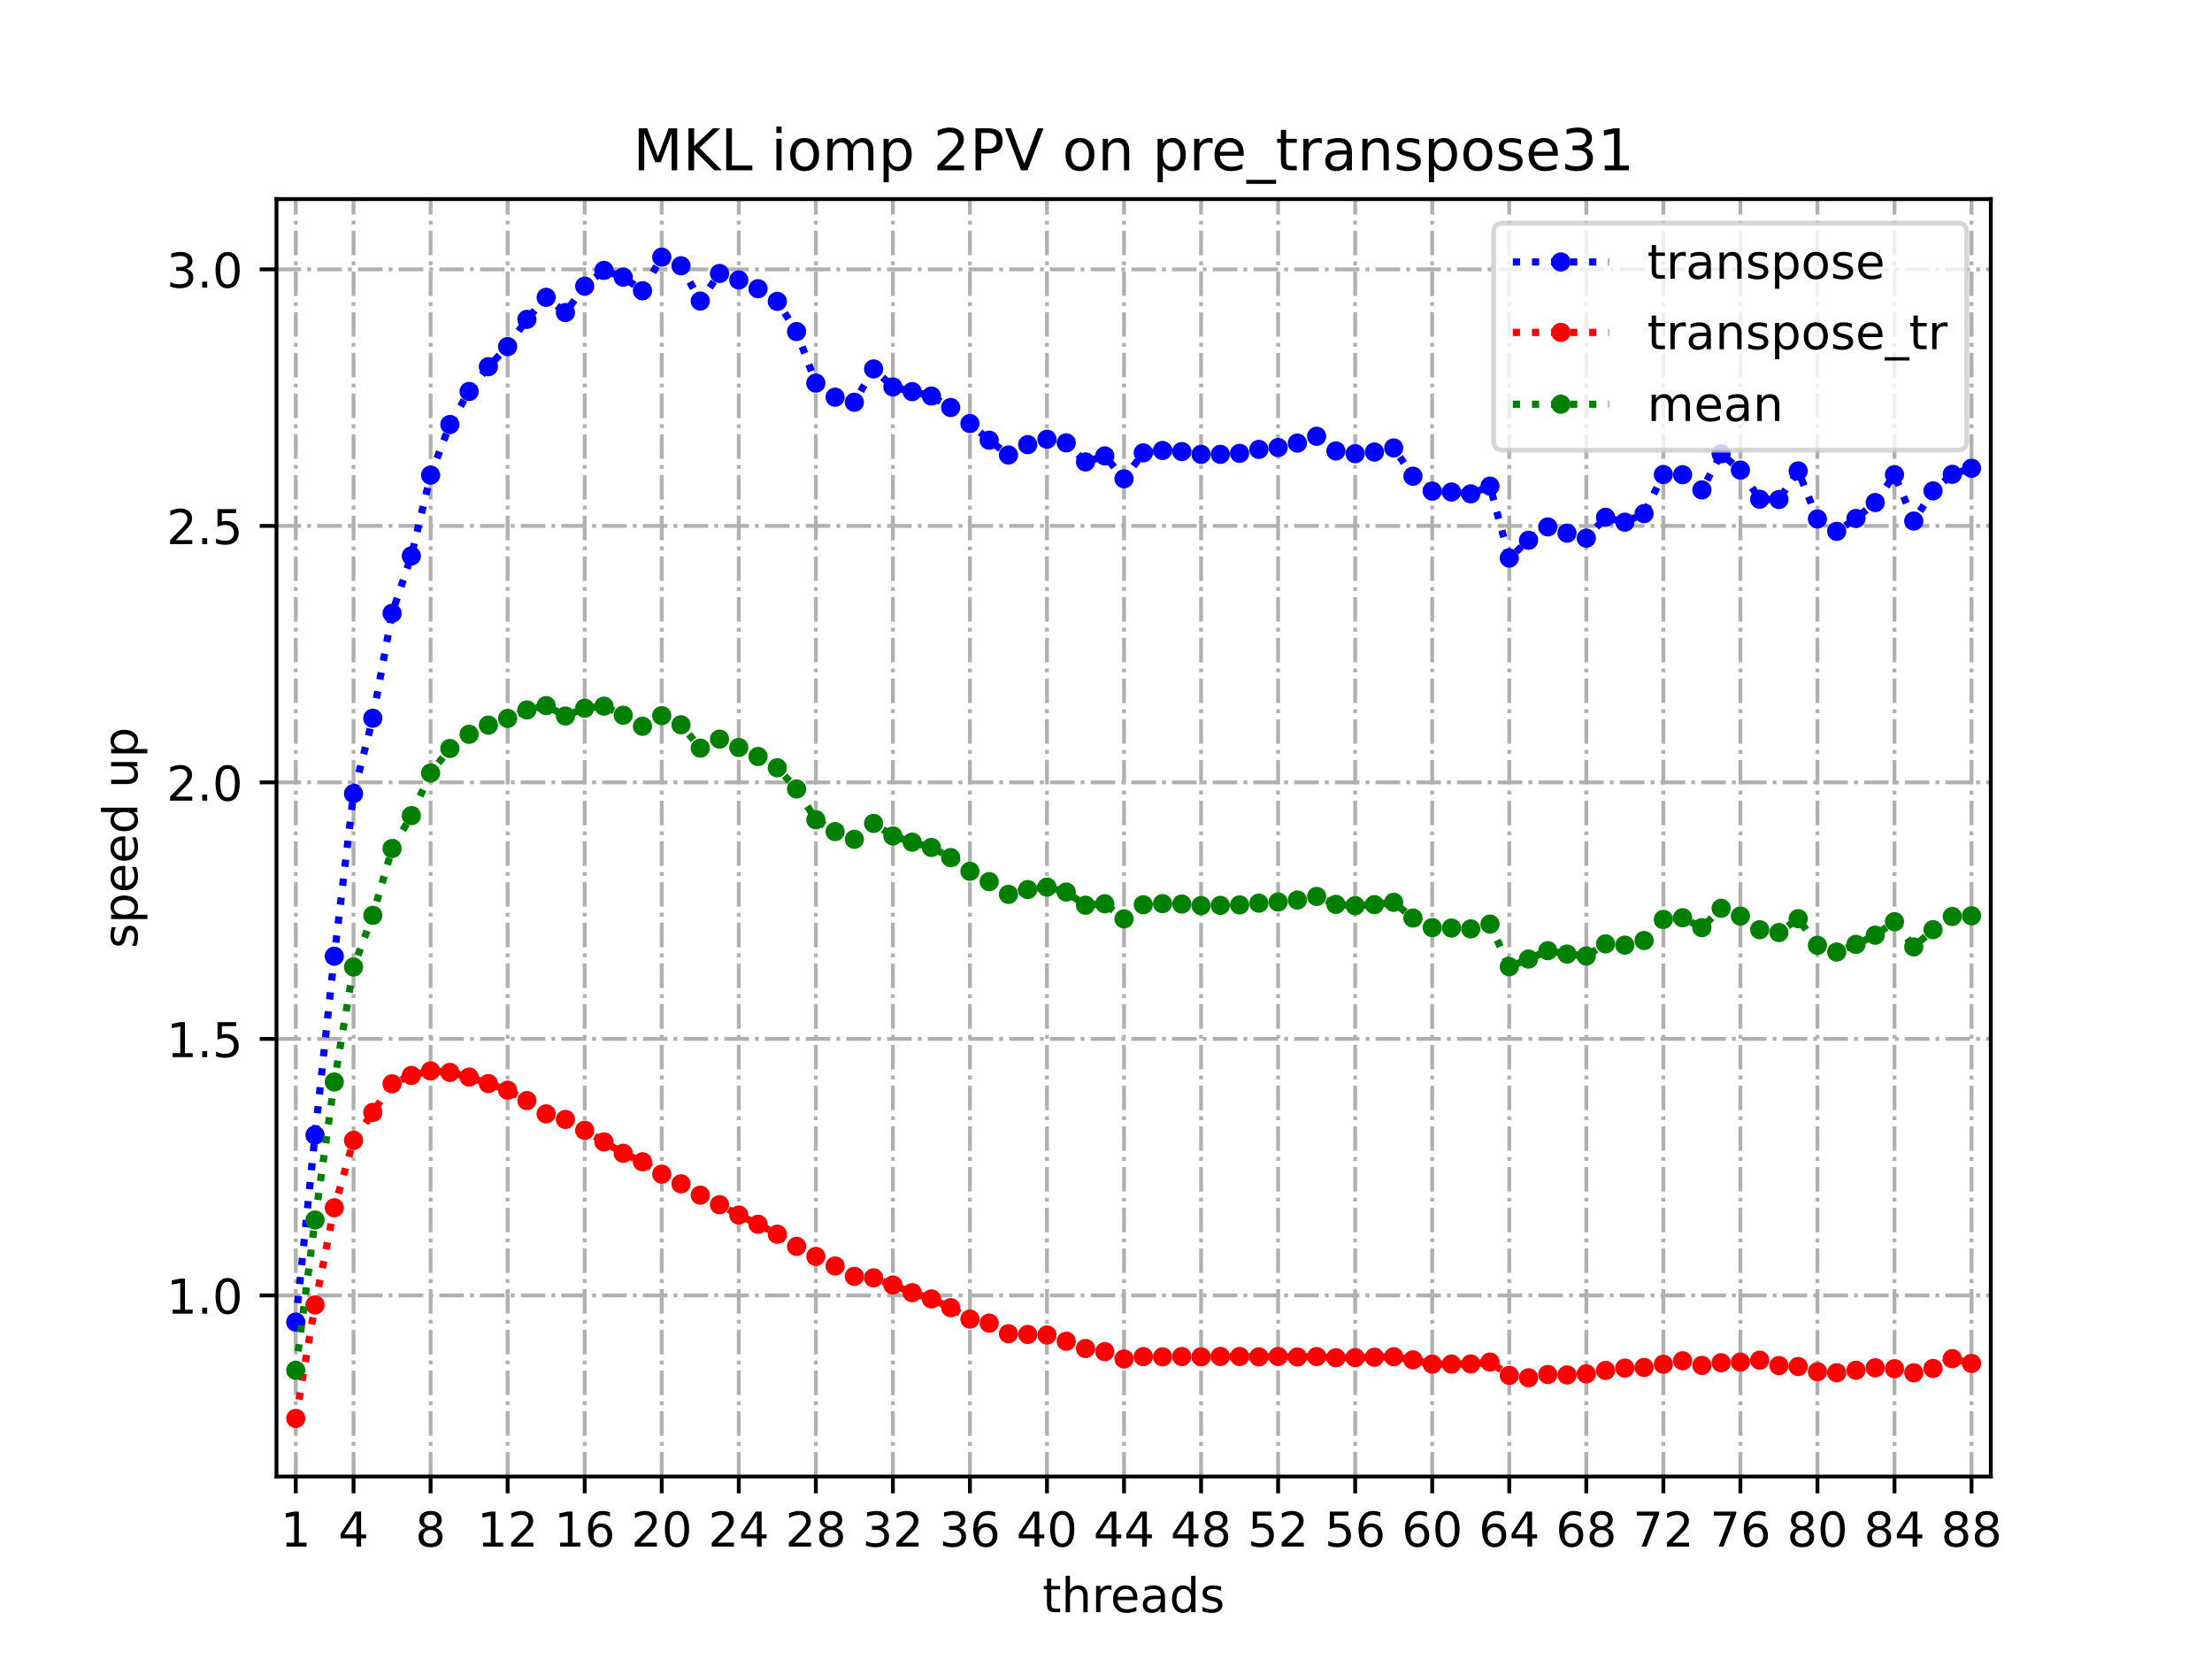 <?xml version="1.0" encoding="utf-8" standalone="no"?>
<!DOCTYPE svg PUBLIC "-//W3C//DTD SVG 1.1//EN"
  "http://www.w3.org/Graphics/SVG/1.1/DTD/svg11.dtd">
<!-- Created with matplotlib (https://matplotlib.org/) -->
<svg height="345.6pt" version="1.1" viewBox="0 0 460.8 345.6" width="460.8pt" xmlns="http://www.w3.org/2000/svg" xmlns:xlink="http://www.w3.org/1999/xlink">
 <defs>
  <style type="text/css">
*{stroke-linecap:butt;stroke-linejoin:round;}
  </style>
 </defs>
 <g id="figure_1">
  <g id="patch_1">
   <path d="M 0 345.6 
L 460.8 345.6 
L 460.8 0 
L 0 0 
z
" style="fill:#ffffff;"/>
  </g>
  <g id="axes_1">
   <g id="patch_2">
    <path d="M 57.6 307.584 
L 414.72 307.584 
L 414.72 41.472 
L 57.6 41.472 
z
" style="fill:#ffffff;"/>
   </g>
   <g id="matplotlib.axis_1">
    <g id="xtick_1">
     <g id="line2d_1">
      <path clip-path="url(#pc757f51ac5)" d="M 61.613 307.584 
L 61.613 41.472 
" style="fill:none;stroke:#b0b0b0;stroke-dasharray:5.12,1.28,0.8,1.28;stroke-dashoffset:0;stroke-width:0.8;"/>
     </g>
     <g id="line2d_2">
      <defs>
       <path d="M 0 0 
L 0 3.5 
" id="m688e9b7bb0" style="stroke:#000000;stroke-width:0.8;"/>
      </defs>
      <g>
       <use style="stroke:#000000;stroke-width:0.8;" x="61.613" xlink:href="#m688e9b7bb0" y="307.584"/>
      </g>
     </g>
     <g id="text_1">
      <!-- 1 -->
      <defs>
       <path d="M 12.406 8.297 
L 28.516 8.297 
L 28.516 63.922 
L 10.984 60.406 
L 10.984 69.391 
L 28.422 72.906 
L 38.281 72.906 
L 38.281 8.297 
L 54.391 8.297 
L 54.391 0 
L 12.406 0 
z
" id="DejaVuSans-49"/>
      </defs>
      <g transform="translate(58.431 322.182)scale(0.1 -0.1)">
       <use xlink:href="#DejaVuSans-49"/>
      </g>
     </g>
    </g>
    <g id="xtick_2">
     <g id="line2d_3">
      <path clip-path="url(#pc757f51ac5)" d="M 73.65 307.584 
L 73.65 41.472 
" style="fill:none;stroke:#b0b0b0;stroke-dasharray:5.12,1.28,0.8,1.28;stroke-dashoffset:0;stroke-width:0.8;"/>
     </g>
     <g id="line2d_4">
      <g>
       <use style="stroke:#000000;stroke-width:0.8;" x="73.65" xlink:href="#m688e9b7bb0" y="307.584"/>
      </g>
     </g>
     <g id="text_2">
      <!-- 4 -->
      <defs>
       <path d="M 37.797 64.312 
L 12.891 25.391 
L 37.797 25.391 
z
M 35.203 72.906 
L 47.609 72.906 
L 47.609 25.391 
L 58.016 25.391 
L 58.016 17.188 
L 47.609 17.188 
L 47.609 0 
L 37.797 0 
L 37.797 17.188 
L 4.891 17.188 
L 4.891 26.703 
z
" id="DejaVuSans-52"/>
      </defs>
      <g transform="translate(70.469 322.182)scale(0.1 -0.1)">
       <use xlink:href="#DejaVuSans-52"/>
      </g>
     </g>
    </g>
    <g id="xtick_3">
     <g id="line2d_5">
      <path clip-path="url(#pc757f51ac5)" d="M 89.701 307.584 
L 89.701 41.472 
" style="fill:none;stroke:#b0b0b0;stroke-dasharray:5.12,1.28,0.8,1.28;stroke-dashoffset:0;stroke-width:0.8;"/>
     </g>
     <g id="line2d_6">
      <g>
       <use style="stroke:#000000;stroke-width:0.8;" x="89.701" xlink:href="#m688e9b7bb0" y="307.584"/>
      </g>
     </g>
     <g id="text_3">
      <!-- 8 -->
      <defs>
       <path d="M 31.781 34.625 
Q 24.75 34.625 20.719 30.859 
Q 16.703 27.094 16.703 20.516 
Q 16.703 13.922 20.719 10.156 
Q 24.75 6.391 31.781 6.391 
Q 38.812 6.391 42.859 10.172 
Q 46.922 13.969 46.922 20.516 
Q 46.922 27.094 42.891 30.859 
Q 38.875 34.625 31.781 34.625 
z
M 21.922 38.812 
Q 15.578 40.375 12.031 44.719 
Q 8.5 49.078 8.5 55.328 
Q 8.5 64.062 14.719 69.141 
Q 20.953 74.219 31.781 74.219 
Q 42.672 74.219 48.875 69.141 
Q 55.078 64.062 55.078 55.328 
Q 55.078 49.078 51.531 44.719 
Q 48 40.375 41.703 38.812 
Q 48.828 37.156 52.797 32.312 
Q 56.781 27.484 56.781 20.516 
Q 56.781 9.906 50.312 4.234 
Q 43.844 -1.422 31.781 -1.422 
Q 19.734 -1.422 13.25 4.234 
Q 6.781 9.906 6.781 20.516 
Q 6.781 27.484 10.781 32.312 
Q 14.797 37.156 21.922 38.812 
z
M 18.312 54.391 
Q 18.312 48.734 21.844 45.562 
Q 25.391 42.391 31.781 42.391 
Q 38.141 42.391 41.719 45.562 
Q 45.312 48.734 45.312 54.391 
Q 45.312 60.062 41.719 63.234 
Q 38.141 66.406 31.781 66.406 
Q 25.391 66.406 21.844 63.234 
Q 18.312 60.062 18.312 54.391 
z
" id="DejaVuSans-56"/>
      </defs>
      <g transform="translate(86.519 322.182)scale(0.1 -0.1)">
       <use xlink:href="#DejaVuSans-56"/>
      </g>
     </g>
    </g>
    <g id="xtick_4">
     <g id="line2d_7">
      <path clip-path="url(#pc757f51ac5)" d="M 105.751 307.584 
L 105.751 41.472 
" style="fill:none;stroke:#b0b0b0;stroke-dasharray:5.12,1.28,0.8,1.28;stroke-dashoffset:0;stroke-width:0.8;"/>
     </g>
     <g id="line2d_8">
      <g>
       <use style="stroke:#000000;stroke-width:0.8;" x="105.751" xlink:href="#m688e9b7bb0" y="307.584"/>
      </g>
     </g>
     <g id="text_4">
      <!-- 12 -->
      <defs>
       <path d="M 19.188 8.297 
L 53.609 8.297 
L 53.609 0 
L 7.328 0 
L 7.328 8.297 
Q 12.938 14.109 22.625 23.891 
Q 32.328 33.688 34.812 36.531 
Q 39.547 41.844 41.422 45.531 
Q 43.312 49.219 43.312 52.781 
Q 43.312 58.594 39.234 62.25 
Q 35.156 65.922 28.609 65.922 
Q 23.969 65.922 18.812 64.312 
Q 13.672 62.703 7.812 59.422 
L 7.812 69.391 
Q 13.766 71.781 18.938 73 
Q 24.125 74.219 28.422 74.219 
Q 39.75 74.219 46.484 68.547 
Q 53.219 62.891 53.219 53.422 
Q 53.219 48.922 51.531 44.891 
Q 49.859 40.875 45.406 35.406 
Q 44.188 33.984 37.641 27.219 
Q 31.109 20.453 19.188 8.297 
z
" id="DejaVuSans-50"/>
      </defs>
      <g transform="translate(99.389 322.182)scale(0.1 -0.1)">
       <use xlink:href="#DejaVuSans-49"/>
       <use x="63.623" xlink:href="#DejaVuSans-50"/>
      </g>
     </g>
    </g>
    <g id="xtick_5">
     <g id="line2d_9">
      <path clip-path="url(#pc757f51ac5)" d="M 121.801 307.584 
L 121.801 41.472 
" style="fill:none;stroke:#b0b0b0;stroke-dasharray:5.12,1.28,0.8,1.28;stroke-dashoffset:0;stroke-width:0.8;"/>
     </g>
     <g id="line2d_10">
      <g>
       <use style="stroke:#000000;stroke-width:0.8;" x="121.801" xlink:href="#m688e9b7bb0" y="307.584"/>
      </g>
     </g>
     <g id="text_5">
      <!-- 16 -->
      <defs>
       <path d="M 33.016 40.375 
Q 26.375 40.375 22.484 35.828 
Q 18.609 31.297 18.609 23.391 
Q 18.609 15.531 22.484 10.953 
Q 26.375 6.391 33.016 6.391 
Q 39.656 6.391 43.531 10.953 
Q 47.406 15.531 47.406 23.391 
Q 47.406 31.297 43.531 35.828 
Q 39.656 40.375 33.016 40.375 
z
M 52.594 71.297 
L 52.594 62.312 
Q 48.875 64.062 45.094 64.984 
Q 41.312 65.922 37.594 65.922 
Q 27.828 65.922 22.672 59.328 
Q 17.531 52.734 16.797 39.406 
Q 19.672 43.656 24.016 45.922 
Q 28.375 48.188 33.594 48.188 
Q 44.578 48.188 50.953 41.516 
Q 57.328 34.859 57.328 23.391 
Q 57.328 12.156 50.688 5.359 
Q 44.047 -1.422 33.016 -1.422 
Q 20.359 -1.422 13.672 8.266 
Q 6.984 17.969 6.984 36.375 
Q 6.984 53.656 15.188 63.938 
Q 23.391 74.219 37.203 74.219 
Q 40.922 74.219 44.703 73.484 
Q 48.484 72.75 52.594 71.297 
z
" id="DejaVuSans-54"/>
      </defs>
      <g transform="translate(115.439 322.182)scale(0.1 -0.1)">
       <use xlink:href="#DejaVuSans-49"/>
       <use x="63.623" xlink:href="#DejaVuSans-54"/>
      </g>
     </g>
    </g>
    <g id="xtick_6">
     <g id="line2d_11">
      <path clip-path="url(#pc757f51ac5)" d="M 137.852 307.584 
L 137.852 41.472 
" style="fill:none;stroke:#b0b0b0;stroke-dasharray:5.12,1.28,0.8,1.28;stroke-dashoffset:0;stroke-width:0.8;"/>
     </g>
     <g id="line2d_12">
      <g>
       <use style="stroke:#000000;stroke-width:0.8;" x="137.852" xlink:href="#m688e9b7bb0" y="307.584"/>
      </g>
     </g>
     <g id="text_6">
      <!-- 20 -->
      <defs>
       <path d="M 31.781 66.406 
Q 24.172 66.406 20.328 58.906 
Q 16.5 51.422 16.5 36.375 
Q 16.5 21.391 20.328 13.891 
Q 24.172 6.391 31.781 6.391 
Q 39.453 6.391 43.281 13.891 
Q 47.125 21.391 47.125 36.375 
Q 47.125 51.422 43.281 58.906 
Q 39.453 66.406 31.781 66.406 
z
M 31.781 74.219 
Q 44.047 74.219 50.516 64.516 
Q 56.984 54.828 56.984 36.375 
Q 56.984 17.969 50.516 8.266 
Q 44.047 -1.422 31.781 -1.422 
Q 19.531 -1.422 13.062 8.266 
Q 6.594 17.969 6.594 36.375 
Q 6.594 54.828 13.062 64.516 
Q 19.531 74.219 31.781 74.219 
z
" id="DejaVuSans-48"/>
      </defs>
      <g transform="translate(131.489 322.182)scale(0.1 -0.1)">
       <use xlink:href="#DejaVuSans-50"/>
       <use x="63.623" xlink:href="#DejaVuSans-48"/>
      </g>
     </g>
    </g>
    <g id="xtick_7">
     <g id="line2d_13">
      <path clip-path="url(#pc757f51ac5)" d="M 153.902 307.584 
L 153.902 41.472 
" style="fill:none;stroke:#b0b0b0;stroke-dasharray:5.12,1.28,0.8,1.28;stroke-dashoffset:0;stroke-width:0.8;"/>
     </g>
     <g id="line2d_14">
      <g>
       <use style="stroke:#000000;stroke-width:0.8;" x="153.902" xlink:href="#m688e9b7bb0" y="307.584"/>
      </g>
     </g>
     <g id="text_7">
      <!-- 24 -->
      <g transform="translate(147.54 322.182)scale(0.1 -0.1)">
       <use xlink:href="#DejaVuSans-50"/>
       <use x="63.623" xlink:href="#DejaVuSans-52"/>
      </g>
     </g>
    </g>
    <g id="xtick_8">
     <g id="line2d_15">
      <path clip-path="url(#pc757f51ac5)" d="M 169.952 307.584 
L 169.952 41.472 
" style="fill:none;stroke:#b0b0b0;stroke-dasharray:5.12,1.28,0.8,1.28;stroke-dashoffset:0;stroke-width:0.8;"/>
     </g>
     <g id="line2d_16">
      <g>
       <use style="stroke:#000000;stroke-width:0.8;" x="169.952" xlink:href="#m688e9b7bb0" y="307.584"/>
      </g>
     </g>
     <g id="text_8">
      <!-- 28 -->
      <g transform="translate(163.59 322.182)scale(0.1 -0.1)">
       <use xlink:href="#DejaVuSans-50"/>
       <use x="63.623" xlink:href="#DejaVuSans-56"/>
      </g>
     </g>
    </g>
    <g id="xtick_9">
     <g id="line2d_17">
      <path clip-path="url(#pc757f51ac5)" d="M 186.003 307.584 
L 186.003 41.472 
" style="fill:none;stroke:#b0b0b0;stroke-dasharray:5.12,1.28,0.8,1.28;stroke-dashoffset:0;stroke-width:0.8;"/>
     </g>
     <g id="line2d_18">
      <g>
       <use style="stroke:#000000;stroke-width:0.8;" x="186.003" xlink:href="#m688e9b7bb0" y="307.584"/>
      </g>
     </g>
     <g id="text_9">
      <!-- 32 -->
      <defs>
       <path d="M 40.578 39.312 
Q 47.656 37.797 51.625 33 
Q 55.609 28.219 55.609 21.188 
Q 55.609 10.406 48.188 4.484 
Q 40.766 -1.422 27.094 -1.422 
Q 22.516 -1.422 17.656 -0.516 
Q 12.797 0.391 7.625 2.203 
L 7.625 11.719 
Q 11.719 9.328 16.594 8.109 
Q 21.484 6.891 26.812 6.891 
Q 36.078 6.891 40.938 10.547 
Q 45.797 14.203 45.797 21.188 
Q 45.797 27.641 41.281 31.266 
Q 36.766 34.906 28.719 34.906 
L 20.219 34.906 
L 20.219 43.016 
L 29.109 43.016 
Q 36.375 43.016 40.234 45.922 
Q 44.094 48.828 44.094 54.297 
Q 44.094 59.906 40.109 62.906 
Q 36.141 65.922 28.719 65.922 
Q 24.656 65.922 20.016 65.031 
Q 15.375 64.156 9.812 62.312 
L 9.812 71.094 
Q 15.438 72.656 20.344 73.438 
Q 25.25 74.219 29.594 74.219 
Q 40.828 74.219 47.359 69.109 
Q 53.906 64.016 53.906 55.328 
Q 53.906 49.266 50.438 45.094 
Q 46.969 40.922 40.578 39.312 
z
" id="DejaVuSans-51"/>
      </defs>
      <g transform="translate(179.64 322.182)scale(0.1 -0.1)">
       <use xlink:href="#DejaVuSans-51"/>
       <use x="63.623" xlink:href="#DejaVuSans-50"/>
      </g>
     </g>
    </g>
    <g id="xtick_10">
     <g id="line2d_19">
      <path clip-path="url(#pc757f51ac5)" d="M 202.053 307.584 
L 202.053 41.472 
" style="fill:none;stroke:#b0b0b0;stroke-dasharray:5.12,1.28,0.8,1.28;stroke-dashoffset:0;stroke-width:0.8;"/>
     </g>
     <g id="line2d_20">
      <g>
       <use style="stroke:#000000;stroke-width:0.8;" x="202.053" xlink:href="#m688e9b7bb0" y="307.584"/>
      </g>
     </g>
     <g id="text_10">
      <!-- 36 -->
      <g transform="translate(195.691 322.182)scale(0.1 -0.1)">
       <use xlink:href="#DejaVuSans-51"/>
       <use x="63.623" xlink:href="#DejaVuSans-54"/>
      </g>
     </g>
    </g>
    <g id="xtick_11">
     <g id="line2d_21">
      <path clip-path="url(#pc757f51ac5)" d="M 218.103 307.584 
L 218.103 41.472 
" style="fill:none;stroke:#b0b0b0;stroke-dasharray:5.12,1.28,0.8,1.28;stroke-dashoffset:0;stroke-width:0.8;"/>
     </g>
     <g id="line2d_22">
      <g>
       <use style="stroke:#000000;stroke-width:0.8;" x="218.103" xlink:href="#m688e9b7bb0" y="307.584"/>
      </g>
     </g>
     <g id="text_11">
      <!-- 40 -->
      <g transform="translate(211.741 322.182)scale(0.1 -0.1)">
       <use xlink:href="#DejaVuSans-52"/>
       <use x="63.623" xlink:href="#DejaVuSans-48"/>
      </g>
     </g>
    </g>
    <g id="xtick_12">
     <g id="line2d_23">
      <path clip-path="url(#pc757f51ac5)" d="M 234.154 307.584 
L 234.154 41.472 
" style="fill:none;stroke:#b0b0b0;stroke-dasharray:5.12,1.28,0.8,1.28;stroke-dashoffset:0;stroke-width:0.8;"/>
     </g>
     <g id="line2d_24">
      <g>
       <use style="stroke:#000000;stroke-width:0.8;" x="234.154" xlink:href="#m688e9b7bb0" y="307.584"/>
      </g>
     </g>
     <g id="text_12">
      <!-- 44 -->
      <g transform="translate(227.791 322.182)scale(0.1 -0.1)">
       <use xlink:href="#DejaVuSans-52"/>
       <use x="63.623" xlink:href="#DejaVuSans-52"/>
      </g>
     </g>
    </g>
    <g id="xtick_13">
     <g id="line2d_25">
      <path clip-path="url(#pc757f51ac5)" d="M 250.204 307.584 
L 250.204 41.472 
" style="fill:none;stroke:#b0b0b0;stroke-dasharray:5.12,1.28,0.8,1.28;stroke-dashoffset:0;stroke-width:0.8;"/>
     </g>
     <g id="line2d_26">
      <g>
       <use style="stroke:#000000;stroke-width:0.8;" x="250.204" xlink:href="#m688e9b7bb0" y="307.584"/>
      </g>
     </g>
     <g id="text_13">
      <!-- 48 -->
      <g transform="translate(243.842 322.182)scale(0.1 -0.1)">
       <use xlink:href="#DejaVuSans-52"/>
       <use x="63.623" xlink:href="#DejaVuSans-56"/>
      </g>
     </g>
    </g>
    <g id="xtick_14">
     <g id="line2d_27">
      <path clip-path="url(#pc757f51ac5)" d="M 266.254 307.584 
L 266.254 41.472 
" style="fill:none;stroke:#b0b0b0;stroke-dasharray:5.12,1.28,0.8,1.28;stroke-dashoffset:0;stroke-width:0.8;"/>
     </g>
     <g id="line2d_28">
      <g>
       <use style="stroke:#000000;stroke-width:0.8;" x="266.254" xlink:href="#m688e9b7bb0" y="307.584"/>
      </g>
     </g>
     <g id="text_14">
      <!-- 52 -->
      <defs>
       <path d="M 10.797 72.906 
L 49.516 72.906 
L 49.516 64.594 
L 19.828 64.594 
L 19.828 46.734 
Q 21.969 47.469 24.109 47.828 
Q 26.266 48.188 28.422 48.188 
Q 40.625 48.188 47.75 41.5 
Q 54.891 34.812 54.891 23.391 
Q 54.891 11.625 47.562 5.094 
Q 40.234 -1.422 26.906 -1.422 
Q 22.312 -1.422 17.547 -0.641 
Q 12.797 0.141 7.719 1.703 
L 7.719 11.625 
Q 12.109 9.234 16.797 8.062 
Q 21.484 6.891 26.703 6.891 
Q 35.156 6.891 40.078 11.328 
Q 45.016 15.766 45.016 23.391 
Q 45.016 31 40.078 35.438 
Q 35.156 39.891 26.703 39.891 
Q 22.75 39.891 18.812 39.016 
Q 14.891 38.141 10.797 36.281 
z
" id="DejaVuSans-53"/>
      </defs>
      <g transform="translate(259.892 322.182)scale(0.1 -0.1)">
       <use xlink:href="#DejaVuSans-53"/>
       <use x="63.623" xlink:href="#DejaVuSans-50"/>
      </g>
     </g>
    </g>
    <g id="xtick_15">
     <g id="line2d_29">
      <path clip-path="url(#pc757f51ac5)" d="M 282.305 307.584 
L 282.305 41.472 
" style="fill:none;stroke:#b0b0b0;stroke-dasharray:5.12,1.28,0.8,1.28;stroke-dashoffset:0;stroke-width:0.8;"/>
     </g>
     <g id="line2d_30">
      <g>
       <use style="stroke:#000000;stroke-width:0.8;" x="282.305" xlink:href="#m688e9b7bb0" y="307.584"/>
      </g>
     </g>
     <g id="text_15">
      <!-- 56 -->
      <g transform="translate(275.942 322.182)scale(0.1 -0.1)">
       <use xlink:href="#DejaVuSans-53"/>
       <use x="63.623" xlink:href="#DejaVuSans-54"/>
      </g>
     </g>
    </g>
    <g id="xtick_16">
     <g id="line2d_31">
      <path clip-path="url(#pc757f51ac5)" d="M 298.355 307.584 
L 298.355 41.472 
" style="fill:none;stroke:#b0b0b0;stroke-dasharray:5.12,1.28,0.8,1.28;stroke-dashoffset:0;stroke-width:0.8;"/>
     </g>
     <g id="line2d_32">
      <g>
       <use style="stroke:#000000;stroke-width:0.8;" x="298.355" xlink:href="#m688e9b7bb0" y="307.584"/>
      </g>
     </g>
     <g id="text_16">
      <!-- 60 -->
      <g transform="translate(291.993 322.182)scale(0.1 -0.1)">
       <use xlink:href="#DejaVuSans-54"/>
       <use x="63.623" xlink:href="#DejaVuSans-48"/>
      </g>
     </g>
    </g>
    <g id="xtick_17">
     <g id="line2d_33">
      <path clip-path="url(#pc757f51ac5)" d="M 314.405 307.584 
L 314.405 41.472 
" style="fill:none;stroke:#b0b0b0;stroke-dasharray:5.12,1.28,0.8,1.28;stroke-dashoffset:0;stroke-width:0.8;"/>
     </g>
     <g id="line2d_34">
      <g>
       <use style="stroke:#000000;stroke-width:0.8;" x="314.405" xlink:href="#m688e9b7bb0" y="307.584"/>
      </g>
     </g>
     <g id="text_17">
      <!-- 64 -->
      <g transform="translate(308.043 322.182)scale(0.1 -0.1)">
       <use xlink:href="#DejaVuSans-54"/>
       <use x="63.623" xlink:href="#DejaVuSans-52"/>
      </g>
     </g>
    </g>
    <g id="xtick_18">
     <g id="line2d_35">
      <path clip-path="url(#pc757f51ac5)" d="M 330.456 307.584 
L 330.456 41.472 
" style="fill:none;stroke:#b0b0b0;stroke-dasharray:5.12,1.28,0.8,1.28;stroke-dashoffset:0;stroke-width:0.8;"/>
     </g>
     <g id="line2d_36">
      <g>
       <use style="stroke:#000000;stroke-width:0.8;" x="330.456" xlink:href="#m688e9b7bb0" y="307.584"/>
      </g>
     </g>
     <g id="text_18">
      <!-- 68 -->
      <g transform="translate(324.093 322.182)scale(0.1 -0.1)">
       <use xlink:href="#DejaVuSans-54"/>
       <use x="63.623" xlink:href="#DejaVuSans-56"/>
      </g>
     </g>
    </g>
    <g id="xtick_19">
     <g id="line2d_37">
      <path clip-path="url(#pc757f51ac5)" d="M 346.506 307.584 
L 346.506 41.472 
" style="fill:none;stroke:#b0b0b0;stroke-dasharray:5.12,1.28,0.8,1.28;stroke-dashoffset:0;stroke-width:0.8;"/>
     </g>
     <g id="line2d_38">
      <g>
       <use style="stroke:#000000;stroke-width:0.8;" x="346.506" xlink:href="#m688e9b7bb0" y="307.584"/>
      </g>
     </g>
     <g id="text_19">
      <!-- 72 -->
      <defs>
       <path d="M 8.203 72.906 
L 55.078 72.906 
L 55.078 68.703 
L 28.609 0 
L 18.312 0 
L 43.219 64.594 
L 8.203 64.594 
z
" id="DejaVuSans-55"/>
      </defs>
      <g transform="translate(340.144 322.182)scale(0.1 -0.1)">
       <use xlink:href="#DejaVuSans-55"/>
       <use x="63.623" xlink:href="#DejaVuSans-50"/>
      </g>
     </g>
    </g>
    <g id="xtick_20">
     <g id="line2d_39">
      <path clip-path="url(#pc757f51ac5)" d="M 362.556 307.584 
L 362.556 41.472 
" style="fill:none;stroke:#b0b0b0;stroke-dasharray:5.12,1.28,0.8,1.28;stroke-dashoffset:0;stroke-width:0.8;"/>
     </g>
     <g id="line2d_40">
      <g>
       <use style="stroke:#000000;stroke-width:0.8;" x="362.556" xlink:href="#m688e9b7bb0" y="307.584"/>
      </g>
     </g>
     <g id="text_20">
      <!-- 76 -->
      <g transform="translate(356.194 322.182)scale(0.1 -0.1)">
       <use xlink:href="#DejaVuSans-55"/>
       <use x="63.623" xlink:href="#DejaVuSans-54"/>
      </g>
     </g>
    </g>
    <g id="xtick_21">
     <g id="line2d_41">
      <path clip-path="url(#pc757f51ac5)" d="M 378.607 307.584 
L 378.607 41.472 
" style="fill:none;stroke:#b0b0b0;stroke-dasharray:5.12,1.28,0.8,1.28;stroke-dashoffset:0;stroke-width:0.8;"/>
     </g>
     <g id="line2d_42">
      <g>
       <use style="stroke:#000000;stroke-width:0.8;" x="378.607" xlink:href="#m688e9b7bb0" y="307.584"/>
      </g>
     </g>
     <g id="text_21">
      <!-- 80 -->
      <g transform="translate(372.244 322.182)scale(0.1 -0.1)">
       <use xlink:href="#DejaVuSans-56"/>
       <use x="63.623" xlink:href="#DejaVuSans-48"/>
      </g>
     </g>
    </g>
    <g id="xtick_22">
     <g id="line2d_43">
      <path clip-path="url(#pc757f51ac5)" d="M 394.657 307.584 
L 394.657 41.472 
" style="fill:none;stroke:#b0b0b0;stroke-dasharray:5.12,1.28,0.8,1.28;stroke-dashoffset:0;stroke-width:0.8;"/>
     </g>
     <g id="line2d_44">
      <g>
       <use style="stroke:#000000;stroke-width:0.8;" x="394.657" xlink:href="#m688e9b7bb0" y="307.584"/>
      </g>
     </g>
     <g id="text_22">
      <!-- 84 -->
      <g transform="translate(388.295 322.182)scale(0.1 -0.1)">
       <use xlink:href="#DejaVuSans-56"/>
       <use x="63.623" xlink:href="#DejaVuSans-52"/>
      </g>
     </g>
    </g>
    <g id="xtick_23">
     <g id="line2d_45">
      <path clip-path="url(#pc757f51ac5)" d="M 410.707 307.584 
L 410.707 41.472 
" style="fill:none;stroke:#b0b0b0;stroke-dasharray:5.12,1.28,0.8,1.28;stroke-dashoffset:0;stroke-width:0.8;"/>
     </g>
     <g id="line2d_46">
      <g>
       <use style="stroke:#000000;stroke-width:0.8;" x="410.707" xlink:href="#m688e9b7bb0" y="307.584"/>
      </g>
     </g>
     <g id="text_23">
      <!-- 88 -->
      <g transform="translate(404.345 322.182)scale(0.1 -0.1)">
       <use xlink:href="#DejaVuSans-56"/>
       <use x="63.623" xlink:href="#DejaVuSans-56"/>
      </g>
     </g>
    </g>
    <g id="text_24">
     <!-- threads -->
     <defs>
      <path d="M 18.312 70.219 
L 18.312 54.688 
L 36.812 54.688 
L 36.812 47.703 
L 18.312 47.703 
L 18.312 18.016 
Q 18.312 11.328 20.141 9.422 
Q 21.969 7.516 27.594 7.516 
L 36.812 7.516 
L 36.812 0 
L 27.594 0 
Q 17.188 0 13.234 3.875 
Q 9.281 7.766 9.281 18.016 
L 9.281 47.703 
L 2.688 47.703 
L 2.688 54.688 
L 9.281 54.688 
L 9.281 70.219 
z
" id="DejaVuSans-116"/>
      <path d="M 54.891 33.016 
L 54.891 0 
L 45.906 0 
L 45.906 32.719 
Q 45.906 40.484 42.875 44.328 
Q 39.844 48.188 33.797 48.188 
Q 26.516 48.188 22.312 43.547 
Q 18.109 38.922 18.109 30.906 
L 18.109 0 
L 9.078 0 
L 9.078 75.984 
L 18.109 75.984 
L 18.109 46.188 
Q 21.344 51.125 25.703 53.562 
Q 30.078 56 35.797 56 
Q 45.219 56 50.047 50.172 
Q 54.891 44.344 54.891 33.016 
z
" id="DejaVuSans-104"/>
      <path d="M 41.109 46.297 
Q 39.594 47.172 37.812 47.578 
Q 36.031 48 33.891 48 
Q 26.266 48 22.188 43.047 
Q 18.109 38.094 18.109 28.812 
L 18.109 0 
L 9.078 0 
L 9.078 54.688 
L 18.109 54.688 
L 18.109 46.188 
Q 20.953 51.172 25.484 53.578 
Q 30.031 56 36.531 56 
Q 37.453 56 38.578 55.875 
Q 39.703 55.766 41.062 55.516 
z
" id="DejaVuSans-114"/>
      <path d="M 56.203 29.594 
L 56.203 25.203 
L 14.891 25.203 
Q 15.484 15.922 20.484 11.062 
Q 25.484 6.203 34.422 6.203 
Q 39.594 6.203 44.453 7.469 
Q 49.312 8.734 54.109 11.281 
L 54.109 2.781 
Q 49.266 0.734 44.188 -0.344 
Q 39.109 -1.422 33.891 -1.422 
Q 20.797 -1.422 13.156 6.188 
Q 5.516 13.812 5.516 26.812 
Q 5.516 40.234 12.766 48.109 
Q 20.016 56 32.328 56 
Q 43.359 56 49.781 48.891 
Q 56.203 41.797 56.203 29.594 
z
M 47.219 32.234 
Q 47.125 39.594 43.094 43.984 
Q 39.062 48.391 32.422 48.391 
Q 24.906 48.391 20.391 44.141 
Q 15.875 39.891 15.188 32.172 
z
" id="DejaVuSans-101"/>
      <path d="M 34.281 27.484 
Q 23.391 27.484 19.188 25 
Q 14.984 22.516 14.984 16.5 
Q 14.984 11.719 18.141 8.906 
Q 21.297 6.109 26.703 6.109 
Q 34.188 6.109 38.703 11.406 
Q 43.219 16.703 43.219 25.484 
L 43.219 27.484 
z
M 52.203 31.203 
L 52.203 0 
L 43.219 0 
L 43.219 8.297 
Q 40.141 3.328 35.547 0.953 
Q 30.953 -1.422 24.312 -1.422 
Q 15.922 -1.422 10.953 3.297 
Q 6 8.016 6 15.922 
Q 6 25.141 12.172 29.828 
Q 18.359 34.516 30.609 34.516 
L 43.219 34.516 
L 43.219 35.406 
Q 43.219 41.609 39.141 45 
Q 35.062 48.391 27.688 48.391 
Q 23 48.391 18.547 47.266 
Q 14.109 46.141 10.016 43.891 
L 10.016 52.203 
Q 14.938 54.109 19.578 55.047 
Q 24.219 56 28.609 56 
Q 40.484 56 46.344 49.844 
Q 52.203 43.703 52.203 31.203 
z
" id="DejaVuSans-97"/>
      <path d="M 45.406 46.391 
L 45.406 75.984 
L 54.391 75.984 
L 54.391 0 
L 45.406 0 
L 45.406 8.203 
Q 42.578 3.328 38.25 0.953 
Q 33.938 -1.422 27.875 -1.422 
Q 17.969 -1.422 11.734 6.484 
Q 5.516 14.406 5.516 27.297 
Q 5.516 40.188 11.734 48.094 
Q 17.969 56 27.875 56 
Q 33.938 56 38.25 53.625 
Q 42.578 51.266 45.406 46.391 
z
M 14.797 27.297 
Q 14.797 17.391 18.875 11.75 
Q 22.953 6.109 30.078 6.109 
Q 37.203 6.109 41.297 11.75 
Q 45.406 17.391 45.406 27.297 
Q 45.406 37.203 41.297 42.844 
Q 37.203 48.484 30.078 48.484 
Q 22.953 48.484 18.875 42.844 
Q 14.797 37.203 14.797 27.297 
z
" id="DejaVuSans-100"/>
      <path d="M 44.281 53.078 
L 44.281 44.578 
Q 40.484 46.531 36.375 47.5 
Q 32.281 48.484 27.875 48.484 
Q 21.188 48.484 17.844 46.438 
Q 14.5 44.391 14.5 40.281 
Q 14.5 37.156 16.891 35.375 
Q 19.281 33.594 26.516 31.984 
L 29.594 31.297 
Q 39.156 29.25 43.188 25.516 
Q 47.219 21.781 47.219 15.094 
Q 47.219 7.469 41.188 3.016 
Q 35.156 -1.422 24.609 -1.422 
Q 20.219 -1.422 15.453 -0.562 
Q 10.688 0.297 5.422 2 
L 5.422 11.281 
Q 10.406 8.688 15.234 7.391 
Q 20.062 6.109 24.812 6.109 
Q 31.156 6.109 34.562 8.281 
Q 37.984 10.453 37.984 14.406 
Q 37.984 18.062 35.516 20.016 
Q 33.062 21.969 24.703 23.781 
L 21.578 24.516 
Q 13.234 26.266 9.516 29.906 
Q 5.812 33.547 5.812 39.891 
Q 5.812 47.609 11.281 51.797 
Q 16.75 56 26.812 56 
Q 31.781 56 36.172 55.266 
Q 40.578 54.547 44.281 53.078 
z
" id="DejaVuSans-115"/>
     </defs>
     <g transform="translate(217.169 335.861)scale(0.1 -0.1)">
      <use xlink:href="#DejaVuSans-116"/>
      <use x="39.209" xlink:href="#DejaVuSans-104"/>
      <use x="102.588" xlink:href="#DejaVuSans-114"/>
      <use x="141.451" xlink:href="#DejaVuSans-101"/>
      <use x="202.975" xlink:href="#DejaVuSans-97"/>
      <use x="264.254" xlink:href="#DejaVuSans-100"/>
      <use x="327.73" xlink:href="#DejaVuSans-115"/>
     </g>
    </g>
   </g>
   <g id="matplotlib.axis_2">
    <g id="ytick_1">
     <g id="line2d_47">
      <path clip-path="url(#pc757f51ac5)" d="M 57.6 269.856 
L 414.72 269.856 
" style="fill:none;stroke:#b0b0b0;stroke-dasharray:5.12,1.28,0.8,1.28;stroke-dashoffset:0;stroke-width:0.8;"/>
     </g>
     <g id="line2d_48">
      <defs>
       <path d="M 0 0 
L -3.5 0 
" id="mbfec22dd6f" style="stroke:#000000;stroke-width:0.8;"/>
      </defs>
      <g>
       <use style="stroke:#000000;stroke-width:0.8;" x="57.6" xlink:href="#mbfec22dd6f" y="269.856"/>
      </g>
     </g>
     <g id="text_25">
      <!-- 1.0 -->
      <defs>
       <path d="M 10.688 12.406 
L 21 12.406 
L 21 0 
L 10.688 0 
z
" id="DejaVuSans-46"/>
      </defs>
      <g transform="translate(34.697 273.655)scale(0.1 -0.1)">
       <use xlink:href="#DejaVuSans-49"/>
       <use x="63.623" xlink:href="#DejaVuSans-46"/>
       <use x="95.41" xlink:href="#DejaVuSans-48"/>
      </g>
     </g>
    </g>
    <g id="ytick_2">
     <g id="line2d_49">
      <path clip-path="url(#pc757f51ac5)" d="M 57.6 216.42 
L 414.72 216.42 
" style="fill:none;stroke:#b0b0b0;stroke-dasharray:5.12,1.28,0.8,1.28;stroke-dashoffset:0;stroke-width:0.8;"/>
     </g>
     <g id="line2d_50">
      <g>
       <use style="stroke:#000000;stroke-width:0.8;" x="57.6" xlink:href="#mbfec22dd6f" y="216.42"/>
      </g>
     </g>
     <g id="text_26">
      <!-- 1.5 -->
      <g transform="translate(34.697 220.219)scale(0.1 -0.1)">
       <use xlink:href="#DejaVuSans-49"/>
       <use x="63.623" xlink:href="#DejaVuSans-46"/>
       <use x="95.41" xlink:href="#DejaVuSans-53"/>
      </g>
     </g>
    </g>
    <g id="ytick_3">
     <g id="line2d_51">
      <path clip-path="url(#pc757f51ac5)" d="M 57.6 162.984 
L 414.72 162.984 
" style="fill:none;stroke:#b0b0b0;stroke-dasharray:5.12,1.28,0.8,1.28;stroke-dashoffset:0;stroke-width:0.8;"/>
     </g>
     <g id="line2d_52">
      <g>
       <use style="stroke:#000000;stroke-width:0.8;" x="57.6" xlink:href="#mbfec22dd6f" y="162.984"/>
      </g>
     </g>
     <g id="text_27">
      <!-- 2.0 -->
      <g transform="translate(34.697 166.784)scale(0.1 -0.1)">
       <use xlink:href="#DejaVuSans-50"/>
       <use x="63.623" xlink:href="#DejaVuSans-46"/>
       <use x="95.41" xlink:href="#DejaVuSans-48"/>
      </g>
     </g>
    </g>
    <g id="ytick_4">
     <g id="line2d_53">
      <path clip-path="url(#pc757f51ac5)" d="M 57.6 109.549 
L 414.72 109.549 
" style="fill:none;stroke:#b0b0b0;stroke-dasharray:5.12,1.28,0.8,1.28;stroke-dashoffset:0;stroke-width:0.8;"/>
     </g>
     <g id="line2d_54">
      <g>
       <use style="stroke:#000000;stroke-width:0.8;" x="57.6" xlink:href="#mbfec22dd6f" y="109.549"/>
      </g>
     </g>
     <g id="text_28">
      <!-- 2.5 -->
      <g transform="translate(34.697 113.348)scale(0.1 -0.1)">
       <use xlink:href="#DejaVuSans-50"/>
       <use x="63.623" xlink:href="#DejaVuSans-46"/>
       <use x="95.41" xlink:href="#DejaVuSans-53"/>
      </g>
     </g>
    </g>
    <g id="ytick_5">
     <g id="line2d_55">
      <path clip-path="url(#pc757f51ac5)" d="M 57.6 56.113 
L 414.72 56.113 
" style="fill:none;stroke:#b0b0b0;stroke-dasharray:5.12,1.28,0.8,1.28;stroke-dashoffset:0;stroke-width:0.8;"/>
     </g>
     <g id="line2d_56">
      <g>
       <use style="stroke:#000000;stroke-width:0.8;" x="57.6" xlink:href="#mbfec22dd6f" y="56.113"/>
      </g>
     </g>
     <g id="text_29">
      <!-- 3.0 -->
      <g transform="translate(34.697 59.912)scale(0.1 -0.1)">
       <use xlink:href="#DejaVuSans-51"/>
       <use x="63.623" xlink:href="#DejaVuSans-46"/>
       <use x="95.41" xlink:href="#DejaVuSans-48"/>
      </g>
     </g>
    </g>
    <g id="text_30">
     <!-- speed up -->
     <defs>
      <path d="M 18.109 8.203 
L 18.109 -20.797 
L 9.078 -20.797 
L 9.078 54.688 
L 18.109 54.688 
L 18.109 46.391 
Q 20.953 51.266 25.266 53.625 
Q 29.594 56 35.594 56 
Q 45.562 56 51.781 48.094 
Q 58.016 40.188 58.016 27.297 
Q 58.016 14.406 51.781 6.484 
Q 45.562 -1.422 35.594 -1.422 
Q 29.594 -1.422 25.266 0.953 
Q 20.953 3.328 18.109 8.203 
z
M 48.688 27.297 
Q 48.688 37.203 44.609 42.844 
Q 40.531 48.484 33.406 48.484 
Q 26.266 48.484 22.188 42.844 
Q 18.109 37.203 18.109 27.297 
Q 18.109 17.391 22.188 11.75 
Q 26.266 6.109 33.406 6.109 
Q 40.531 6.109 44.609 11.75 
Q 48.688 17.391 48.688 27.297 
z
" id="DejaVuSans-112"/>
      <path id="DejaVuSans-32"/>
      <path d="M 8.5 21.578 
L 8.5 54.688 
L 17.484 54.688 
L 17.484 21.922 
Q 17.484 14.156 20.5 10.266 
Q 23.531 6.391 29.594 6.391 
Q 36.859 6.391 41.078 11.031 
Q 45.312 15.672 45.312 23.688 
L 45.312 54.688 
L 54.297 54.688 
L 54.297 0 
L 45.312 0 
L 45.312 8.406 
Q 42.047 3.422 37.719 1 
Q 33.406 -1.422 27.688 -1.422 
Q 18.266 -1.422 13.375 4.438 
Q 8.5 10.297 8.5 21.578 
z
M 31.109 56 
z
" id="DejaVuSans-117"/>
     </defs>
     <g transform="translate(28.617 197.566)rotate(-90)scale(0.1 -0.1)">
      <use xlink:href="#DejaVuSans-115"/>
      <use x="52.1" xlink:href="#DejaVuSans-112"/>
      <use x="115.576" xlink:href="#DejaVuSans-101"/>
      <use x="177.1" xlink:href="#DejaVuSans-101"/>
      <use x="238.623" xlink:href="#DejaVuSans-100"/>
      <use x="302.1" xlink:href="#DejaVuSans-32"/>
      <use x="333.887" xlink:href="#DejaVuSans-117"/>
      <use x="397.266" xlink:href="#DejaVuSans-112"/>
     </g>
    </g>
   </g>
   <g id="line2d_57">
    <path clip-path="url(#pc757f51ac5)" d="M 61.613 275.418 
L 65.625 236.46 
L 69.638 199.192 
L 73.65 165.328 
L 77.663 149.628 
L 81.676 127.759 
L 85.688 115.812 
L 89.701 98.977 
L 93.713 88.438 
L 97.726 81.552 
L 101.738 76.386 
L 105.751 72.204 
L 109.764 66.531 
L 113.776 61.944 
L 117.789 65.114 
L 121.801 59.61 
L 125.814 56.327 
L 129.827 57.734 
L 133.839 60.572 
L 137.852 53.568 
L 141.864 55.365 
L 145.877 62.716 
L 149.889 56.971 
L 153.902 58.321 
L 157.915 60.141 
L 161.927 62.779 
L 165.94 69.071 
L 169.952 79.809 
L 173.965 82.74 
L 177.978 83.801 
L 181.99 76.855 
L 186.003 80.6 
L 190.015 81.584 
L 194.028 82.499 
L 198.04 84.891 
L 202.053 88.23 
L 206.066 91.704 
L 210.078 94.786 
L 214.091 92.627 
L 218.103 91.494 
L 222.116 92.254 
L 226.129 96.231 
L 230.141 94.972 
L 234.154 99.736 
L 238.166 94.342 
L 242.179 93.839 
L 246.191 94.065 
L 250.204 94.656 
L 254.217 94.652 
L 258.229 94.435 
L 262.242 93.617 
L 266.254 93.235 
L 270.267 92.306 
L 274.28 90.88 
L 278.292 93.942 
L 282.305 94.515 
L 286.317 94.17 
L 290.33 93.311 
L 294.342 99.205 
L 298.355 102.313 
L 302.368 102.495 
L 306.38 102.876 
L 310.393 101.268 
L 314.405 116.251 
L 318.418 112.55 
L 322.431 109.766 
L 326.443 111.064 
L 330.456 112.114 
L 334.468 107.756 
L 338.481 108.778 
L 342.493 106.993 
L 346.506 98.857 
L 350.519 98.889 
L 354.531 102.058 
L 358.544 94.532 
L 362.556 97.92 
L 366.569 103.997 
L 370.582 104.062 
L 374.594 98.097 
L 378.607 108.113 
L 382.619 110.687 
L 386.632 108.005 
L 390.644 104.689 
L 394.657 98.889 
L 398.67 108.542 
L 402.682 102.261 
L 406.695 98.803 
L 410.707 97.538 
" style="fill:none;stroke:#0000ff;stroke-dasharray:1.5,2.475;stroke-dashoffset:0;stroke-width:1.5;"/>
    <defs>
     <path d="M 0 1.5 
C 0.398 1.5 0.779 1.342 1.061 1.061 
C 1.342 0.779 1.5 0.398 1.5 0 
C 1.5 -0.398 1.342 -0.779 1.061 -1.061 
C 0.779 -1.342 0.398 -1.5 0 -1.5 
C -0.398 -1.5 -0.779 -1.342 -1.061 -1.061 
C -1.342 -0.779 -1.5 -0.398 -1.5 0 
C -1.5 0.398 -1.342 0.779 -1.061 1.061 
C -0.779 1.342 -0.398 1.5 0 1.5 
z
" id="m05b41d8fb4" style="stroke:#0000ff;"/>
    </defs>
    <g clip-path="url(#pc757f51ac5)">
     <use style="fill:#0000ff;stroke:#0000ff;" x="61.613" xlink:href="#m05b41d8fb4" y="275.418"/>
     <use style="fill:#0000ff;stroke:#0000ff;" x="65.625" xlink:href="#m05b41d8fb4" y="236.46"/>
     <use style="fill:#0000ff;stroke:#0000ff;" x="69.638" xlink:href="#m05b41d8fb4" y="199.192"/>
     <use style="fill:#0000ff;stroke:#0000ff;" x="73.65" xlink:href="#m05b41d8fb4" y="165.328"/>
     <use style="fill:#0000ff;stroke:#0000ff;" x="77.663" xlink:href="#m05b41d8fb4" y="149.628"/>
     <use style="fill:#0000ff;stroke:#0000ff;" x="81.676" xlink:href="#m05b41d8fb4" y="127.759"/>
     <use style="fill:#0000ff;stroke:#0000ff;" x="85.688" xlink:href="#m05b41d8fb4" y="115.812"/>
     <use style="fill:#0000ff;stroke:#0000ff;" x="89.701" xlink:href="#m05b41d8fb4" y="98.977"/>
     <use style="fill:#0000ff;stroke:#0000ff;" x="93.713" xlink:href="#m05b41d8fb4" y="88.438"/>
     <use style="fill:#0000ff;stroke:#0000ff;" x="97.726" xlink:href="#m05b41d8fb4" y="81.552"/>
     <use style="fill:#0000ff;stroke:#0000ff;" x="101.738" xlink:href="#m05b41d8fb4" y="76.386"/>
     <use style="fill:#0000ff;stroke:#0000ff;" x="105.751" xlink:href="#m05b41d8fb4" y="72.204"/>
     <use style="fill:#0000ff;stroke:#0000ff;" x="109.764" xlink:href="#m05b41d8fb4" y="66.531"/>
     <use style="fill:#0000ff;stroke:#0000ff;" x="113.776" xlink:href="#m05b41d8fb4" y="61.944"/>
     <use style="fill:#0000ff;stroke:#0000ff;" x="117.789" xlink:href="#m05b41d8fb4" y="65.114"/>
     <use style="fill:#0000ff;stroke:#0000ff;" x="121.801" xlink:href="#m05b41d8fb4" y="59.61"/>
     <use style="fill:#0000ff;stroke:#0000ff;" x="125.814" xlink:href="#m05b41d8fb4" y="56.327"/>
     <use style="fill:#0000ff;stroke:#0000ff;" x="129.827" xlink:href="#m05b41d8fb4" y="57.734"/>
     <use style="fill:#0000ff;stroke:#0000ff;" x="133.839" xlink:href="#m05b41d8fb4" y="60.572"/>
     <use style="fill:#0000ff;stroke:#0000ff;" x="137.852" xlink:href="#m05b41d8fb4" y="53.568"/>
     <use style="fill:#0000ff;stroke:#0000ff;" x="141.864" xlink:href="#m05b41d8fb4" y="55.365"/>
     <use style="fill:#0000ff;stroke:#0000ff;" x="145.877" xlink:href="#m05b41d8fb4" y="62.716"/>
     <use style="fill:#0000ff;stroke:#0000ff;" x="149.889" xlink:href="#m05b41d8fb4" y="56.971"/>
     <use style="fill:#0000ff;stroke:#0000ff;" x="153.902" xlink:href="#m05b41d8fb4" y="58.321"/>
     <use style="fill:#0000ff;stroke:#0000ff;" x="157.915" xlink:href="#m05b41d8fb4" y="60.141"/>
     <use style="fill:#0000ff;stroke:#0000ff;" x="161.927" xlink:href="#m05b41d8fb4" y="62.779"/>
     <use style="fill:#0000ff;stroke:#0000ff;" x="165.94" xlink:href="#m05b41d8fb4" y="69.071"/>
     <use style="fill:#0000ff;stroke:#0000ff;" x="169.952" xlink:href="#m05b41d8fb4" y="79.809"/>
     <use style="fill:#0000ff;stroke:#0000ff;" x="173.965" xlink:href="#m05b41d8fb4" y="82.74"/>
     <use style="fill:#0000ff;stroke:#0000ff;" x="177.978" xlink:href="#m05b41d8fb4" y="83.801"/>
     <use style="fill:#0000ff;stroke:#0000ff;" x="181.99" xlink:href="#m05b41d8fb4" y="76.855"/>
     <use style="fill:#0000ff;stroke:#0000ff;" x="186.003" xlink:href="#m05b41d8fb4" y="80.6"/>
     <use style="fill:#0000ff;stroke:#0000ff;" x="190.015" xlink:href="#m05b41d8fb4" y="81.584"/>
     <use style="fill:#0000ff;stroke:#0000ff;" x="194.028" xlink:href="#m05b41d8fb4" y="82.499"/>
     <use style="fill:#0000ff;stroke:#0000ff;" x="198.04" xlink:href="#m05b41d8fb4" y="84.891"/>
     <use style="fill:#0000ff;stroke:#0000ff;" x="202.053" xlink:href="#m05b41d8fb4" y="88.23"/>
     <use style="fill:#0000ff;stroke:#0000ff;" x="206.066" xlink:href="#m05b41d8fb4" y="91.704"/>
     <use style="fill:#0000ff;stroke:#0000ff;" x="210.078" xlink:href="#m05b41d8fb4" y="94.786"/>
     <use style="fill:#0000ff;stroke:#0000ff;" x="214.091" xlink:href="#m05b41d8fb4" y="92.627"/>
     <use style="fill:#0000ff;stroke:#0000ff;" x="218.103" xlink:href="#m05b41d8fb4" y="91.494"/>
     <use style="fill:#0000ff;stroke:#0000ff;" x="222.116" xlink:href="#m05b41d8fb4" y="92.254"/>
     <use style="fill:#0000ff;stroke:#0000ff;" x="226.129" xlink:href="#m05b41d8fb4" y="96.231"/>
     <use style="fill:#0000ff;stroke:#0000ff;" x="230.141" xlink:href="#m05b41d8fb4" y="94.972"/>
     <use style="fill:#0000ff;stroke:#0000ff;" x="234.154" xlink:href="#m05b41d8fb4" y="99.736"/>
     <use style="fill:#0000ff;stroke:#0000ff;" x="238.166" xlink:href="#m05b41d8fb4" y="94.342"/>
     <use style="fill:#0000ff;stroke:#0000ff;" x="242.179" xlink:href="#m05b41d8fb4" y="93.839"/>
     <use style="fill:#0000ff;stroke:#0000ff;" x="246.191" xlink:href="#m05b41d8fb4" y="94.065"/>
     <use style="fill:#0000ff;stroke:#0000ff;" x="250.204" xlink:href="#m05b41d8fb4" y="94.656"/>
     <use style="fill:#0000ff;stroke:#0000ff;" x="254.217" xlink:href="#m05b41d8fb4" y="94.652"/>
     <use style="fill:#0000ff;stroke:#0000ff;" x="258.229" xlink:href="#m05b41d8fb4" y="94.435"/>
     <use style="fill:#0000ff;stroke:#0000ff;" x="262.242" xlink:href="#m05b41d8fb4" y="93.617"/>
     <use style="fill:#0000ff;stroke:#0000ff;" x="266.254" xlink:href="#m05b41d8fb4" y="93.235"/>
     <use style="fill:#0000ff;stroke:#0000ff;" x="270.267" xlink:href="#m05b41d8fb4" y="92.306"/>
     <use style="fill:#0000ff;stroke:#0000ff;" x="274.28" xlink:href="#m05b41d8fb4" y="90.88"/>
     <use style="fill:#0000ff;stroke:#0000ff;" x="278.292" xlink:href="#m05b41d8fb4" y="93.942"/>
     <use style="fill:#0000ff;stroke:#0000ff;" x="282.305" xlink:href="#m05b41d8fb4" y="94.515"/>
     <use style="fill:#0000ff;stroke:#0000ff;" x="286.317" xlink:href="#m05b41d8fb4" y="94.17"/>
     <use style="fill:#0000ff;stroke:#0000ff;" x="290.33" xlink:href="#m05b41d8fb4" y="93.311"/>
     <use style="fill:#0000ff;stroke:#0000ff;" x="294.342" xlink:href="#m05b41d8fb4" y="99.205"/>
     <use style="fill:#0000ff;stroke:#0000ff;" x="298.355" xlink:href="#m05b41d8fb4" y="102.313"/>
     <use style="fill:#0000ff;stroke:#0000ff;" x="302.368" xlink:href="#m05b41d8fb4" y="102.495"/>
     <use style="fill:#0000ff;stroke:#0000ff;" x="306.38" xlink:href="#m05b41d8fb4" y="102.876"/>
     <use style="fill:#0000ff;stroke:#0000ff;" x="310.393" xlink:href="#m05b41d8fb4" y="101.268"/>
     <use style="fill:#0000ff;stroke:#0000ff;" x="314.405" xlink:href="#m05b41d8fb4" y="116.251"/>
     <use style="fill:#0000ff;stroke:#0000ff;" x="318.418" xlink:href="#m05b41d8fb4" y="112.55"/>
     <use style="fill:#0000ff;stroke:#0000ff;" x="322.431" xlink:href="#m05b41d8fb4" y="109.766"/>
     <use style="fill:#0000ff;stroke:#0000ff;" x="326.443" xlink:href="#m05b41d8fb4" y="111.064"/>
     <use style="fill:#0000ff;stroke:#0000ff;" x="330.456" xlink:href="#m05b41d8fb4" y="112.114"/>
     <use style="fill:#0000ff;stroke:#0000ff;" x="334.468" xlink:href="#m05b41d8fb4" y="107.756"/>
     <use style="fill:#0000ff;stroke:#0000ff;" x="338.481" xlink:href="#m05b41d8fb4" y="108.778"/>
     <use style="fill:#0000ff;stroke:#0000ff;" x="342.493" xlink:href="#m05b41d8fb4" y="106.993"/>
     <use style="fill:#0000ff;stroke:#0000ff;" x="346.506" xlink:href="#m05b41d8fb4" y="98.857"/>
     <use style="fill:#0000ff;stroke:#0000ff;" x="350.519" xlink:href="#m05b41d8fb4" y="98.889"/>
     <use style="fill:#0000ff;stroke:#0000ff;" x="354.531" xlink:href="#m05b41d8fb4" y="102.058"/>
     <use style="fill:#0000ff;stroke:#0000ff;" x="358.544" xlink:href="#m05b41d8fb4" y="94.532"/>
     <use style="fill:#0000ff;stroke:#0000ff;" x="362.556" xlink:href="#m05b41d8fb4" y="97.92"/>
     <use style="fill:#0000ff;stroke:#0000ff;" x="366.569" xlink:href="#m05b41d8fb4" y="103.997"/>
     <use style="fill:#0000ff;stroke:#0000ff;" x="370.582" xlink:href="#m05b41d8fb4" y="104.062"/>
     <use style="fill:#0000ff;stroke:#0000ff;" x="374.594" xlink:href="#m05b41d8fb4" y="98.097"/>
     <use style="fill:#0000ff;stroke:#0000ff;" x="378.607" xlink:href="#m05b41d8fb4" y="108.113"/>
     <use style="fill:#0000ff;stroke:#0000ff;" x="382.619" xlink:href="#m05b41d8fb4" y="110.687"/>
     <use style="fill:#0000ff;stroke:#0000ff;" x="386.632" xlink:href="#m05b41d8fb4" y="108.005"/>
     <use style="fill:#0000ff;stroke:#0000ff;" x="390.644" xlink:href="#m05b41d8fb4" y="104.689"/>
     <use style="fill:#0000ff;stroke:#0000ff;" x="394.657" xlink:href="#m05b41d8fb4" y="98.889"/>
     <use style="fill:#0000ff;stroke:#0000ff;" x="398.67" xlink:href="#m05b41d8fb4" y="108.542"/>
     <use style="fill:#0000ff;stroke:#0000ff;" x="402.682" xlink:href="#m05b41d8fb4" y="102.261"/>
     <use style="fill:#0000ff;stroke:#0000ff;" x="406.695" xlink:href="#m05b41d8fb4" y="98.803"/>
     <use style="fill:#0000ff;stroke:#0000ff;" x="410.707" xlink:href="#m05b41d8fb4" y="97.538"/>
    </g>
   </g>
   <g id="line2d_58">
    <path clip-path="url(#pc757f51ac5)" d="M 61.613 295.488 
L 65.625 271.841 
L 69.638 251.604 
L 73.65 237.562 
L 77.663 231.736 
L 81.676 225.779 
L 85.688 224.039 
L 89.701 223.092 
L 93.713 223.4 
L 97.726 224.378 
L 101.738 225.733 
L 105.751 227.115 
L 109.764 229.264 
L 113.776 232.041 
L 117.789 233.2 
L 121.801 235.467 
L 125.814 237.876 
L 129.827 240.252 
L 133.839 242.025 
L 137.852 244.596 
L 141.864 246.616 
L 145.877 248.971 
L 149.889 250.968 
L 153.902 253.106 
L 157.915 255.041 
L 161.927 257.105 
L 165.94 259.641 
L 169.952 261.737 
L 173.965 263.727 
L 177.978 265.891 
L 181.99 266.204 
L 186.003 267.682 
L 190.015 269.285 
L 194.028 270.589 
L 198.04 272.417 
L 202.053 274.794 
L 206.066 275.627 
L 210.078 277.838 
L 214.091 277.99 
L 218.103 278.1 
L 222.116 279.41 
L 226.129 280.915 
L 230.141 281.573 
L 234.154 283.094 
L 238.166 282.606 
L 242.179 282.657 
L 246.191 282.592 
L 250.204 282.651 
L 254.217 282.575 
L 258.229 282.586 
L 262.242 282.666 
L 266.254 282.577 
L 270.267 282.685 
L 274.28 282.601 
L 278.292 282.841 
L 282.305 282.818 
L 286.317 282.739 
L 290.33 282.63 
L 294.342 283.288 
L 298.355 284.167 
L 302.368 284.16 
L 306.38 284.136 
L 310.393 283.744 
L 314.405 286.512 
L 318.418 287.02 
L 322.431 286.334 
L 326.443 286.427 
L 330.456 286.202 
L 334.468 285.492 
L 338.481 285 
L 342.493 284.861 
L 346.506 284.199 
L 350.519 283.475 
L 354.531 284.441 
L 358.544 283.888 
L 362.556 283.748 
L 366.569 283.353 
L 370.582 284.475 
L 374.594 284.672 
L 378.607 285.753 
L 382.619 285.966 
L 386.632 285.448 
L 390.644 284.941 
L 394.657 285.123 
L 398.67 285.982 
L 402.682 285.075 
L 406.695 283.033 
L 410.707 284.025 
" style="fill:none;stroke:#ff0000;stroke-dasharray:1.5,2.475;stroke-dashoffset:0;stroke-width:1.5;"/>
    <defs>
     <path d="M 0 1.5 
C 0.398 1.5 0.779 1.342 1.061 1.061 
C 1.342 0.779 1.5 0.398 1.5 0 
C 1.5 -0.398 1.342 -0.779 1.061 -1.061 
C 0.779 -1.342 0.398 -1.5 0 -1.5 
C -0.398 -1.5 -0.779 -1.342 -1.061 -1.061 
C -1.342 -0.779 -1.5 -0.398 -1.5 0 
C -1.5 0.398 -1.342 0.779 -1.061 1.061 
C -0.779 1.342 -0.398 1.5 0 1.5 
z
" id="m6b72375710" style="stroke:#ff0000;"/>
    </defs>
    <g clip-path="url(#pc757f51ac5)">
     <use style="fill:#ff0000;stroke:#ff0000;" x="61.613" xlink:href="#m6b72375710" y="295.488"/>
     <use style="fill:#ff0000;stroke:#ff0000;" x="65.625" xlink:href="#m6b72375710" y="271.841"/>
     <use style="fill:#ff0000;stroke:#ff0000;" x="69.638" xlink:href="#m6b72375710" y="251.604"/>
     <use style="fill:#ff0000;stroke:#ff0000;" x="73.65" xlink:href="#m6b72375710" y="237.562"/>
     <use style="fill:#ff0000;stroke:#ff0000;" x="77.663" xlink:href="#m6b72375710" y="231.736"/>
     <use style="fill:#ff0000;stroke:#ff0000;" x="81.676" xlink:href="#m6b72375710" y="225.779"/>
     <use style="fill:#ff0000;stroke:#ff0000;" x="85.688" xlink:href="#m6b72375710" y="224.039"/>
     <use style="fill:#ff0000;stroke:#ff0000;" x="89.701" xlink:href="#m6b72375710" y="223.092"/>
     <use style="fill:#ff0000;stroke:#ff0000;" x="93.713" xlink:href="#m6b72375710" y="223.4"/>
     <use style="fill:#ff0000;stroke:#ff0000;" x="97.726" xlink:href="#m6b72375710" y="224.378"/>
     <use style="fill:#ff0000;stroke:#ff0000;" x="101.738" xlink:href="#m6b72375710" y="225.733"/>
     <use style="fill:#ff0000;stroke:#ff0000;" x="105.751" xlink:href="#m6b72375710" y="227.115"/>
     <use style="fill:#ff0000;stroke:#ff0000;" x="109.764" xlink:href="#m6b72375710" y="229.264"/>
     <use style="fill:#ff0000;stroke:#ff0000;" x="113.776" xlink:href="#m6b72375710" y="232.041"/>
     <use style="fill:#ff0000;stroke:#ff0000;" x="117.789" xlink:href="#m6b72375710" y="233.2"/>
     <use style="fill:#ff0000;stroke:#ff0000;" x="121.801" xlink:href="#m6b72375710" y="235.467"/>
     <use style="fill:#ff0000;stroke:#ff0000;" x="125.814" xlink:href="#m6b72375710" y="237.876"/>
     <use style="fill:#ff0000;stroke:#ff0000;" x="129.827" xlink:href="#m6b72375710" y="240.252"/>
     <use style="fill:#ff0000;stroke:#ff0000;" x="133.839" xlink:href="#m6b72375710" y="242.025"/>
     <use style="fill:#ff0000;stroke:#ff0000;" x="137.852" xlink:href="#m6b72375710" y="244.596"/>
     <use style="fill:#ff0000;stroke:#ff0000;" x="141.864" xlink:href="#m6b72375710" y="246.616"/>
     <use style="fill:#ff0000;stroke:#ff0000;" x="145.877" xlink:href="#m6b72375710" y="248.971"/>
     <use style="fill:#ff0000;stroke:#ff0000;" x="149.889" xlink:href="#m6b72375710" y="250.968"/>
     <use style="fill:#ff0000;stroke:#ff0000;" x="153.902" xlink:href="#m6b72375710" y="253.106"/>
     <use style="fill:#ff0000;stroke:#ff0000;" x="157.915" xlink:href="#m6b72375710" y="255.041"/>
     <use style="fill:#ff0000;stroke:#ff0000;" x="161.927" xlink:href="#m6b72375710" y="257.105"/>
     <use style="fill:#ff0000;stroke:#ff0000;" x="165.94" xlink:href="#m6b72375710" y="259.641"/>
     <use style="fill:#ff0000;stroke:#ff0000;" x="169.952" xlink:href="#m6b72375710" y="261.737"/>
     <use style="fill:#ff0000;stroke:#ff0000;" x="173.965" xlink:href="#m6b72375710" y="263.727"/>
     <use style="fill:#ff0000;stroke:#ff0000;" x="177.978" xlink:href="#m6b72375710" y="265.891"/>
     <use style="fill:#ff0000;stroke:#ff0000;" x="181.99" xlink:href="#m6b72375710" y="266.204"/>
     <use style="fill:#ff0000;stroke:#ff0000;" x="186.003" xlink:href="#m6b72375710" y="267.682"/>
     <use style="fill:#ff0000;stroke:#ff0000;" x="190.015" xlink:href="#m6b72375710" y="269.285"/>
     <use style="fill:#ff0000;stroke:#ff0000;" x="194.028" xlink:href="#m6b72375710" y="270.589"/>
     <use style="fill:#ff0000;stroke:#ff0000;" x="198.04" xlink:href="#m6b72375710" y="272.417"/>
     <use style="fill:#ff0000;stroke:#ff0000;" x="202.053" xlink:href="#m6b72375710" y="274.794"/>
     <use style="fill:#ff0000;stroke:#ff0000;" x="206.066" xlink:href="#m6b72375710" y="275.627"/>
     <use style="fill:#ff0000;stroke:#ff0000;" x="210.078" xlink:href="#m6b72375710" y="277.838"/>
     <use style="fill:#ff0000;stroke:#ff0000;" x="214.091" xlink:href="#m6b72375710" y="277.99"/>
     <use style="fill:#ff0000;stroke:#ff0000;" x="218.103" xlink:href="#m6b72375710" y="278.1"/>
     <use style="fill:#ff0000;stroke:#ff0000;" x="222.116" xlink:href="#m6b72375710" y="279.41"/>
     <use style="fill:#ff0000;stroke:#ff0000;" x="226.129" xlink:href="#m6b72375710" y="280.915"/>
     <use style="fill:#ff0000;stroke:#ff0000;" x="230.141" xlink:href="#m6b72375710" y="281.573"/>
     <use style="fill:#ff0000;stroke:#ff0000;" x="234.154" xlink:href="#m6b72375710" y="283.094"/>
     <use style="fill:#ff0000;stroke:#ff0000;" x="238.166" xlink:href="#m6b72375710" y="282.606"/>
     <use style="fill:#ff0000;stroke:#ff0000;" x="242.179" xlink:href="#m6b72375710" y="282.657"/>
     <use style="fill:#ff0000;stroke:#ff0000;" x="246.191" xlink:href="#m6b72375710" y="282.592"/>
     <use style="fill:#ff0000;stroke:#ff0000;" x="250.204" xlink:href="#m6b72375710" y="282.651"/>
     <use style="fill:#ff0000;stroke:#ff0000;" x="254.217" xlink:href="#m6b72375710" y="282.575"/>
     <use style="fill:#ff0000;stroke:#ff0000;" x="258.229" xlink:href="#m6b72375710" y="282.586"/>
     <use style="fill:#ff0000;stroke:#ff0000;" x="262.242" xlink:href="#m6b72375710" y="282.666"/>
     <use style="fill:#ff0000;stroke:#ff0000;" x="266.254" xlink:href="#m6b72375710" y="282.577"/>
     <use style="fill:#ff0000;stroke:#ff0000;" x="270.267" xlink:href="#m6b72375710" y="282.685"/>
     <use style="fill:#ff0000;stroke:#ff0000;" x="274.28" xlink:href="#m6b72375710" y="282.601"/>
     <use style="fill:#ff0000;stroke:#ff0000;" x="278.292" xlink:href="#m6b72375710" y="282.841"/>
     <use style="fill:#ff0000;stroke:#ff0000;" x="282.305" xlink:href="#m6b72375710" y="282.818"/>
     <use style="fill:#ff0000;stroke:#ff0000;" x="286.317" xlink:href="#m6b72375710" y="282.739"/>
     <use style="fill:#ff0000;stroke:#ff0000;" x="290.33" xlink:href="#m6b72375710" y="282.63"/>
     <use style="fill:#ff0000;stroke:#ff0000;" x="294.342" xlink:href="#m6b72375710" y="283.288"/>
     <use style="fill:#ff0000;stroke:#ff0000;" x="298.355" xlink:href="#m6b72375710" y="284.167"/>
     <use style="fill:#ff0000;stroke:#ff0000;" x="302.368" xlink:href="#m6b72375710" y="284.16"/>
     <use style="fill:#ff0000;stroke:#ff0000;" x="306.38" xlink:href="#m6b72375710" y="284.136"/>
     <use style="fill:#ff0000;stroke:#ff0000;" x="310.393" xlink:href="#m6b72375710" y="283.744"/>
     <use style="fill:#ff0000;stroke:#ff0000;" x="314.405" xlink:href="#m6b72375710" y="286.512"/>
     <use style="fill:#ff0000;stroke:#ff0000;" x="318.418" xlink:href="#m6b72375710" y="287.02"/>
     <use style="fill:#ff0000;stroke:#ff0000;" x="322.431" xlink:href="#m6b72375710" y="286.334"/>
     <use style="fill:#ff0000;stroke:#ff0000;" x="326.443" xlink:href="#m6b72375710" y="286.427"/>
     <use style="fill:#ff0000;stroke:#ff0000;" x="330.456" xlink:href="#m6b72375710" y="286.202"/>
     <use style="fill:#ff0000;stroke:#ff0000;" x="334.468" xlink:href="#m6b72375710" y="285.492"/>
     <use style="fill:#ff0000;stroke:#ff0000;" x="338.481" xlink:href="#m6b72375710" y="285"/>
     <use style="fill:#ff0000;stroke:#ff0000;" x="342.493" xlink:href="#m6b72375710" y="284.861"/>
     <use style="fill:#ff0000;stroke:#ff0000;" x="346.506" xlink:href="#m6b72375710" y="284.199"/>
     <use style="fill:#ff0000;stroke:#ff0000;" x="350.519" xlink:href="#m6b72375710" y="283.475"/>
     <use style="fill:#ff0000;stroke:#ff0000;" x="354.531" xlink:href="#m6b72375710" y="284.441"/>
     <use style="fill:#ff0000;stroke:#ff0000;" x="358.544" xlink:href="#m6b72375710" y="283.888"/>
     <use style="fill:#ff0000;stroke:#ff0000;" x="362.556" xlink:href="#m6b72375710" y="283.748"/>
     <use style="fill:#ff0000;stroke:#ff0000;" x="366.569" xlink:href="#m6b72375710" y="283.353"/>
     <use style="fill:#ff0000;stroke:#ff0000;" x="370.582" xlink:href="#m6b72375710" y="284.475"/>
     <use style="fill:#ff0000;stroke:#ff0000;" x="374.594" xlink:href="#m6b72375710" y="284.672"/>
     <use style="fill:#ff0000;stroke:#ff0000;" x="378.607" xlink:href="#m6b72375710" y="285.753"/>
     <use style="fill:#ff0000;stroke:#ff0000;" x="382.619" xlink:href="#m6b72375710" y="285.966"/>
     <use style="fill:#ff0000;stroke:#ff0000;" x="386.632" xlink:href="#m6b72375710" y="285.448"/>
     <use style="fill:#ff0000;stroke:#ff0000;" x="390.644" xlink:href="#m6b72375710" y="284.941"/>
     <use style="fill:#ff0000;stroke:#ff0000;" x="394.657" xlink:href="#m6b72375710" y="285.123"/>
     <use style="fill:#ff0000;stroke:#ff0000;" x="398.67" xlink:href="#m6b72375710" y="285.982"/>
     <use style="fill:#ff0000;stroke:#ff0000;" x="402.682" xlink:href="#m6b72375710" y="285.075"/>
     <use style="fill:#ff0000;stroke:#ff0000;" x="406.695" xlink:href="#m6b72375710" y="283.033"/>
     <use style="fill:#ff0000;stroke:#ff0000;" x="410.707" xlink:href="#m6b72375710" y="284.025"/>
    </g>
   </g>
   <g id="line2d_59">
    <path clip-path="url(#pc757f51ac5)" d="M 61.613 285.453 
L 65.625 254.15 
L 69.638 225.398 
L 73.65 201.445 
L 77.663 190.682 
L 81.676 176.769 
L 85.688 169.925 
L 89.701 161.034 
L 93.713 155.919 
L 97.726 152.965 
L 101.738 151.06 
L 105.751 149.659 
L 109.764 147.898 
L 113.776 146.993 
L 117.789 149.157 
L 121.801 147.538 
L 125.814 147.102 
L 129.827 148.993 
L 133.839 151.299 
L 137.852 149.082 
L 141.864 150.99 
L 145.877 155.843 
L 149.889 153.969 
L 153.902 155.713 
L 157.915 157.591 
L 161.927 159.942 
L 165.94 164.356 
L 169.952 170.773 
L 173.965 173.234 
L 177.978 174.846 
L 181.99 171.53 
L 186.003 174.141 
L 190.015 175.435 
L 194.028 176.544 
L 198.04 178.654 
L 202.053 181.512 
L 206.066 183.665 
L 210.078 186.312 
L 214.091 185.309 
L 218.103 184.797 
L 222.116 185.832 
L 226.129 188.573 
L 230.141 188.273 
L 234.154 191.415 
L 238.166 188.474 
L 242.179 188.248 
L 246.191 188.329 
L 250.204 188.653 
L 254.217 188.613 
L 258.229 188.51 
L 262.242 188.142 
L 266.254 187.906 
L 270.267 187.495 
L 274.28 186.741 
L 278.292 188.392 
L 282.305 188.666 
L 286.317 188.455 
L 290.33 187.971 
L 294.342 191.247 
L 298.355 193.24 
L 302.368 193.327 
L 306.38 193.506 
L 310.393 192.506 
L 314.405 201.382 
L 318.418 199.785 
L 322.431 198.05 
L 326.443 198.746 
L 330.456 199.158 
L 334.468 196.624 
L 338.481 196.889 
L 342.493 195.927 
L 346.506 191.528 
L 350.519 191.182 
L 354.531 193.249 
L 358.544 189.21 
L 362.556 190.834 
L 366.569 193.675 
L 370.582 194.268 
L 374.594 191.384 
L 378.607 196.933 
L 382.619 198.326 
L 386.632 196.726 
L 390.644 194.815 
L 394.657 192.006 
L 398.67 197.262 
L 402.682 193.668 
L 406.695 190.918 
L 410.707 190.782 
" style="fill:none;stroke:#008000;stroke-dasharray:1.5,2.475;stroke-dashoffset:0;stroke-width:1.5;"/>
    <defs>
     <path d="M 0 1.5 
C 0.398 1.5 0.779 1.342 1.061 1.061 
C 1.342 0.779 1.5 0.398 1.5 0 
C 1.5 -0.398 1.342 -0.779 1.061 -1.061 
C 0.779 -1.342 0.398 -1.5 0 -1.5 
C -0.398 -1.5 -0.779 -1.342 -1.061 -1.061 
C -1.342 -0.779 -1.5 -0.398 -1.5 0 
C -1.5 0.398 -1.342 0.779 -1.061 1.061 
C -0.779 1.342 -0.398 1.5 0 1.5 
z
" id="m22f446c910" style="stroke:#008000;"/>
    </defs>
    <g clip-path="url(#pc757f51ac5)">
     <use style="fill:#008000;stroke:#008000;" x="61.613" xlink:href="#m22f446c910" y="285.453"/>
     <use style="fill:#008000;stroke:#008000;" x="65.625" xlink:href="#m22f446c910" y="254.15"/>
     <use style="fill:#008000;stroke:#008000;" x="69.638" xlink:href="#m22f446c910" y="225.398"/>
     <use style="fill:#008000;stroke:#008000;" x="73.65" xlink:href="#m22f446c910" y="201.445"/>
     <use style="fill:#008000;stroke:#008000;" x="77.663" xlink:href="#m22f446c910" y="190.682"/>
     <use style="fill:#008000;stroke:#008000;" x="81.676" xlink:href="#m22f446c910" y="176.769"/>
     <use style="fill:#008000;stroke:#008000;" x="85.688" xlink:href="#m22f446c910" y="169.925"/>
     <use style="fill:#008000;stroke:#008000;" x="89.701" xlink:href="#m22f446c910" y="161.034"/>
     <use style="fill:#008000;stroke:#008000;" x="93.713" xlink:href="#m22f446c910" y="155.919"/>
     <use style="fill:#008000;stroke:#008000;" x="97.726" xlink:href="#m22f446c910" y="152.965"/>
     <use style="fill:#008000;stroke:#008000;" x="101.738" xlink:href="#m22f446c910" y="151.06"/>
     <use style="fill:#008000;stroke:#008000;" x="105.751" xlink:href="#m22f446c910" y="149.659"/>
     <use style="fill:#008000;stroke:#008000;" x="109.764" xlink:href="#m22f446c910" y="147.898"/>
     <use style="fill:#008000;stroke:#008000;" x="113.776" xlink:href="#m22f446c910" y="146.993"/>
     <use style="fill:#008000;stroke:#008000;" x="117.789" xlink:href="#m22f446c910" y="149.157"/>
     <use style="fill:#008000;stroke:#008000;" x="121.801" xlink:href="#m22f446c910" y="147.538"/>
     <use style="fill:#008000;stroke:#008000;" x="125.814" xlink:href="#m22f446c910" y="147.102"/>
     <use style="fill:#008000;stroke:#008000;" x="129.827" xlink:href="#m22f446c910" y="148.993"/>
     <use style="fill:#008000;stroke:#008000;" x="133.839" xlink:href="#m22f446c910" y="151.299"/>
     <use style="fill:#008000;stroke:#008000;" x="137.852" xlink:href="#m22f446c910" y="149.082"/>
     <use style="fill:#008000;stroke:#008000;" x="141.864" xlink:href="#m22f446c910" y="150.99"/>
     <use style="fill:#008000;stroke:#008000;" x="145.877" xlink:href="#m22f446c910" y="155.843"/>
     <use style="fill:#008000;stroke:#008000;" x="149.889" xlink:href="#m22f446c910" y="153.969"/>
     <use style="fill:#008000;stroke:#008000;" x="153.902" xlink:href="#m22f446c910" y="155.713"/>
     <use style="fill:#008000;stroke:#008000;" x="157.915" xlink:href="#m22f446c910" y="157.591"/>
     <use style="fill:#008000;stroke:#008000;" x="161.927" xlink:href="#m22f446c910" y="159.942"/>
     <use style="fill:#008000;stroke:#008000;" x="165.94" xlink:href="#m22f446c910" y="164.356"/>
     <use style="fill:#008000;stroke:#008000;" x="169.952" xlink:href="#m22f446c910" y="170.773"/>
     <use style="fill:#008000;stroke:#008000;" x="173.965" xlink:href="#m22f446c910" y="173.234"/>
     <use style="fill:#008000;stroke:#008000;" x="177.978" xlink:href="#m22f446c910" y="174.846"/>
     <use style="fill:#008000;stroke:#008000;" x="181.99" xlink:href="#m22f446c910" y="171.53"/>
     <use style="fill:#008000;stroke:#008000;" x="186.003" xlink:href="#m22f446c910" y="174.141"/>
     <use style="fill:#008000;stroke:#008000;" x="190.015" xlink:href="#m22f446c910" y="175.435"/>
     <use style="fill:#008000;stroke:#008000;" x="194.028" xlink:href="#m22f446c910" y="176.544"/>
     <use style="fill:#008000;stroke:#008000;" x="198.04" xlink:href="#m22f446c910" y="178.654"/>
     <use style="fill:#008000;stroke:#008000;" x="202.053" xlink:href="#m22f446c910" y="181.512"/>
     <use style="fill:#008000;stroke:#008000;" x="206.066" xlink:href="#m22f446c910" y="183.665"/>
     <use style="fill:#008000;stroke:#008000;" x="210.078" xlink:href="#m22f446c910" y="186.312"/>
     <use style="fill:#008000;stroke:#008000;" x="214.091" xlink:href="#m22f446c910" y="185.309"/>
     <use style="fill:#008000;stroke:#008000;" x="218.103" xlink:href="#m22f446c910" y="184.797"/>
     <use style="fill:#008000;stroke:#008000;" x="222.116" xlink:href="#m22f446c910" y="185.832"/>
     <use style="fill:#008000;stroke:#008000;" x="226.129" xlink:href="#m22f446c910" y="188.573"/>
     <use style="fill:#008000;stroke:#008000;" x="230.141" xlink:href="#m22f446c910" y="188.273"/>
     <use style="fill:#008000;stroke:#008000;" x="234.154" xlink:href="#m22f446c910" y="191.415"/>
     <use style="fill:#008000;stroke:#008000;" x="238.166" xlink:href="#m22f446c910" y="188.474"/>
     <use style="fill:#008000;stroke:#008000;" x="242.179" xlink:href="#m22f446c910" y="188.248"/>
     <use style="fill:#008000;stroke:#008000;" x="246.191" xlink:href="#m22f446c910" y="188.329"/>
     <use style="fill:#008000;stroke:#008000;" x="250.204" xlink:href="#m22f446c910" y="188.653"/>
     <use style="fill:#008000;stroke:#008000;" x="254.217" xlink:href="#m22f446c910" y="188.613"/>
     <use style="fill:#008000;stroke:#008000;" x="258.229" xlink:href="#m22f446c910" y="188.51"/>
     <use style="fill:#008000;stroke:#008000;" x="262.242" xlink:href="#m22f446c910" y="188.142"/>
     <use style="fill:#008000;stroke:#008000;" x="266.254" xlink:href="#m22f446c910" y="187.906"/>
     <use style="fill:#008000;stroke:#008000;" x="270.267" xlink:href="#m22f446c910" y="187.495"/>
     <use style="fill:#008000;stroke:#008000;" x="274.28" xlink:href="#m22f446c910" y="186.741"/>
     <use style="fill:#008000;stroke:#008000;" x="278.292" xlink:href="#m22f446c910" y="188.392"/>
     <use style="fill:#008000;stroke:#008000;" x="282.305" xlink:href="#m22f446c910" y="188.666"/>
     <use style="fill:#008000;stroke:#008000;" x="286.317" xlink:href="#m22f446c910" y="188.455"/>
     <use style="fill:#008000;stroke:#008000;" x="290.33" xlink:href="#m22f446c910" y="187.971"/>
     <use style="fill:#008000;stroke:#008000;" x="294.342" xlink:href="#m22f446c910" y="191.247"/>
     <use style="fill:#008000;stroke:#008000;" x="298.355" xlink:href="#m22f446c910" y="193.24"/>
     <use style="fill:#008000;stroke:#008000;" x="302.368" xlink:href="#m22f446c910" y="193.327"/>
     <use style="fill:#008000;stroke:#008000;" x="306.38" xlink:href="#m22f446c910" y="193.506"/>
     <use style="fill:#008000;stroke:#008000;" x="310.393" xlink:href="#m22f446c910" y="192.506"/>
     <use style="fill:#008000;stroke:#008000;" x="314.405" xlink:href="#m22f446c910" y="201.382"/>
     <use style="fill:#008000;stroke:#008000;" x="318.418" xlink:href="#m22f446c910" y="199.785"/>
     <use style="fill:#008000;stroke:#008000;" x="322.431" xlink:href="#m22f446c910" y="198.05"/>
     <use style="fill:#008000;stroke:#008000;" x="326.443" xlink:href="#m22f446c910" y="198.746"/>
     <use style="fill:#008000;stroke:#008000;" x="330.456" xlink:href="#m22f446c910" y="199.158"/>
     <use style="fill:#008000;stroke:#008000;" x="334.468" xlink:href="#m22f446c910" y="196.624"/>
     <use style="fill:#008000;stroke:#008000;" x="338.481" xlink:href="#m22f446c910" y="196.889"/>
     <use style="fill:#008000;stroke:#008000;" x="342.493" xlink:href="#m22f446c910" y="195.927"/>
     <use style="fill:#008000;stroke:#008000;" x="346.506" xlink:href="#m22f446c910" y="191.528"/>
     <use style="fill:#008000;stroke:#008000;" x="350.519" xlink:href="#m22f446c910" y="191.182"/>
     <use style="fill:#008000;stroke:#008000;" x="354.531" xlink:href="#m22f446c910" y="193.249"/>
     <use style="fill:#008000;stroke:#008000;" x="358.544" xlink:href="#m22f446c910" y="189.21"/>
     <use style="fill:#008000;stroke:#008000;" x="362.556" xlink:href="#m22f446c910" y="190.834"/>
     <use style="fill:#008000;stroke:#008000;" x="366.569" xlink:href="#m22f446c910" y="193.675"/>
     <use style="fill:#008000;stroke:#008000;" x="370.582" xlink:href="#m22f446c910" y="194.268"/>
     <use style="fill:#008000;stroke:#008000;" x="374.594" xlink:href="#m22f446c910" y="191.384"/>
     <use style="fill:#008000;stroke:#008000;" x="378.607" xlink:href="#m22f446c910" y="196.933"/>
     <use style="fill:#008000;stroke:#008000;" x="382.619" xlink:href="#m22f446c910" y="198.326"/>
     <use style="fill:#008000;stroke:#008000;" x="386.632" xlink:href="#m22f446c910" y="196.726"/>
     <use style="fill:#008000;stroke:#008000;" x="390.644" xlink:href="#m22f446c910" y="194.815"/>
     <use style="fill:#008000;stroke:#008000;" x="394.657" xlink:href="#m22f446c910" y="192.006"/>
     <use style="fill:#008000;stroke:#008000;" x="398.67" xlink:href="#m22f446c910" y="197.262"/>
     <use style="fill:#008000;stroke:#008000;" x="402.682" xlink:href="#m22f446c910" y="193.668"/>
     <use style="fill:#008000;stroke:#008000;" x="406.695" xlink:href="#m22f446c910" y="190.918"/>
     <use style="fill:#008000;stroke:#008000;" x="410.707" xlink:href="#m22f446c910" y="190.782"/>
    </g>
   </g>
   <g id="patch_3">
    <path d="M 57.6 307.584 
L 57.6 41.472 
" style="fill:none;stroke:#000000;stroke-linecap:square;stroke-linejoin:miter;stroke-width:0.8;"/>
   </g>
   <g id="patch_4">
    <path d="M 414.72 307.584 
L 414.72 41.472 
" style="fill:none;stroke:#000000;stroke-linecap:square;stroke-linejoin:miter;stroke-width:0.8;"/>
   </g>
   <g id="patch_5">
    <path d="M 57.6 307.584 
L 414.72 307.584 
" style="fill:none;stroke:#000000;stroke-linecap:square;stroke-linejoin:miter;stroke-width:0.8;"/>
   </g>
   <g id="patch_6">
    <path d="M 57.6 41.472 
L 414.72 41.472 
" style="fill:none;stroke:#000000;stroke-linecap:square;stroke-linejoin:miter;stroke-width:0.8;"/>
   </g>
   <g id="text_31">
    <!-- MKL iomp 2PV on pre_transpose31 -->
    <defs>
     <path d="M 9.812 72.906 
L 24.516 72.906 
L 43.109 23.297 
L 61.812 72.906 
L 76.516 72.906 
L 76.516 0 
L 66.891 0 
L 66.891 64.016 
L 48.094 14.016 
L 38.188 14.016 
L 19.391 64.016 
L 19.391 0 
L 9.812 0 
z
" id="DejaVuSans-77"/>
     <path d="M 9.812 72.906 
L 19.672 72.906 
L 19.672 42.094 
L 52.391 72.906 
L 65.094 72.906 
L 28.906 38.922 
L 67.672 0 
L 54.688 0 
L 19.672 35.109 
L 19.672 0 
L 9.812 0 
z
" id="DejaVuSans-75"/>
     <path d="M 9.812 72.906 
L 19.672 72.906 
L 19.672 8.297 
L 55.172 8.297 
L 55.172 0 
L 9.812 0 
z
" id="DejaVuSans-76"/>
     <path d="M 9.422 54.688 
L 18.406 54.688 
L 18.406 0 
L 9.422 0 
z
M 9.422 75.984 
L 18.406 75.984 
L 18.406 64.594 
L 9.422 64.594 
z
" id="DejaVuSans-105"/>
     <path d="M 30.609 48.391 
Q 23.391 48.391 19.188 42.75 
Q 14.984 37.109 14.984 27.297 
Q 14.984 17.484 19.156 11.844 
Q 23.344 6.203 30.609 6.203 
Q 37.797 6.203 41.984 11.859 
Q 46.188 17.531 46.188 27.297 
Q 46.188 37.016 41.984 42.703 
Q 37.797 48.391 30.609 48.391 
z
M 30.609 56 
Q 42.328 56 49.016 48.375 
Q 55.719 40.766 55.719 27.297 
Q 55.719 13.875 49.016 6.219 
Q 42.328 -1.422 30.609 -1.422 
Q 18.844 -1.422 12.172 6.219 
Q 5.516 13.875 5.516 27.297 
Q 5.516 40.766 12.172 48.375 
Q 18.844 56 30.609 56 
z
" id="DejaVuSans-111"/>
     <path d="M 52 44.188 
Q 55.375 50.25 60.062 53.125 
Q 64.75 56 71.094 56 
Q 79.641 56 84.281 50.016 
Q 88.922 44.047 88.922 33.016 
L 88.922 0 
L 79.891 0 
L 79.891 32.719 
Q 79.891 40.578 77.094 44.375 
Q 74.312 48.188 68.609 48.188 
Q 61.625 48.188 57.562 43.547 
Q 53.516 38.922 53.516 30.906 
L 53.516 0 
L 44.484 0 
L 44.484 32.719 
Q 44.484 40.625 41.703 44.406 
Q 38.922 48.188 33.109 48.188 
Q 26.219 48.188 22.156 43.531 
Q 18.109 38.875 18.109 30.906 
L 18.109 0 
L 9.078 0 
L 9.078 54.688 
L 18.109 54.688 
L 18.109 46.188 
Q 21.188 51.219 25.484 53.609 
Q 29.781 56 35.688 56 
Q 41.656 56 45.828 52.969 
Q 50 49.953 52 44.188 
z
" id="DejaVuSans-109"/>
     <path d="M 19.672 64.797 
L 19.672 37.406 
L 32.078 37.406 
Q 38.969 37.406 42.719 40.969 
Q 46.484 44.531 46.484 51.125 
Q 46.484 57.672 42.719 61.234 
Q 38.969 64.797 32.078 64.797 
z
M 9.812 72.906 
L 32.078 72.906 
Q 44.344 72.906 50.609 67.359 
Q 56.891 61.812 56.891 51.125 
Q 56.891 40.328 50.609 34.812 
Q 44.344 29.297 32.078 29.297 
L 19.672 29.297 
L 19.672 0 
L 9.812 0 
z
" id="DejaVuSans-80"/>
     <path d="M 28.609 0 
L 0.781 72.906 
L 11.078 72.906 
L 34.188 11.531 
L 57.328 72.906 
L 67.578 72.906 
L 39.797 0 
z
" id="DejaVuSans-86"/>
     <path d="M 54.891 33.016 
L 54.891 0 
L 45.906 0 
L 45.906 32.719 
Q 45.906 40.484 42.875 44.328 
Q 39.844 48.188 33.797 48.188 
Q 26.516 48.188 22.312 43.547 
Q 18.109 38.922 18.109 30.906 
L 18.109 0 
L 9.078 0 
L 9.078 54.688 
L 18.109 54.688 
L 18.109 46.188 
Q 21.344 51.125 25.703 53.562 
Q 30.078 56 35.797 56 
Q 45.219 56 50.047 50.172 
Q 54.891 44.344 54.891 33.016 
z
" id="DejaVuSans-110"/>
     <path d="M 50.984 -16.609 
L 50.984 -23.578 
L -0.984 -23.578 
L -0.984 -16.609 
z
" id="DejaVuSans-95"/>
    </defs>
    <g transform="translate(131.884 35.472)scale(0.12 -0.12)">
     <use xlink:href="#DejaVuSans-77"/>
     <use x="86.279" xlink:href="#DejaVuSans-75"/>
     <use x="151.855" xlink:href="#DejaVuSans-76"/>
     <use x="207.568" xlink:href="#DejaVuSans-32"/>
     <use x="239.355" xlink:href="#DejaVuSans-105"/>
     <use x="267.139" xlink:href="#DejaVuSans-111"/>
     <use x="328.32" xlink:href="#DejaVuSans-109"/>
     <use x="425.732" xlink:href="#DejaVuSans-112"/>
     <use x="489.209" xlink:href="#DejaVuSans-32"/>
     <use x="520.996" xlink:href="#DejaVuSans-50"/>
     <use x="584.619" xlink:href="#DejaVuSans-80"/>
     <use x="644.922" xlink:href="#DejaVuSans-86"/>
     <use x="713.33" xlink:href="#DejaVuSans-32"/>
     <use x="745.117" xlink:href="#DejaVuSans-111"/>
     <use x="806.299" xlink:href="#DejaVuSans-110"/>
     <use x="869.678" xlink:href="#DejaVuSans-32"/>
     <use x="901.465" xlink:href="#DejaVuSans-112"/>
     <use x="964.941" xlink:href="#DejaVuSans-114"/>
     <use x="1003.805" xlink:href="#DejaVuSans-101"/>
     <use x="1065.328" xlink:href="#DejaVuSans-95"/>
     <use x="1115.328" xlink:href="#DejaVuSans-116"/>
     <use x="1154.537" xlink:href="#DejaVuSans-114"/>
     <use x="1195.65" xlink:href="#DejaVuSans-97"/>
     <use x="1256.93" xlink:href="#DejaVuSans-110"/>
     <use x="1320.309" xlink:href="#DejaVuSans-115"/>
     <use x="1372.408" xlink:href="#DejaVuSans-112"/>
     <use x="1435.885" xlink:href="#DejaVuSans-111"/>
     <use x="1497.066" xlink:href="#DejaVuSans-115"/>
     <use x="1549.166" xlink:href="#DejaVuSans-101"/>
     <use x="1610.689" xlink:href="#DejaVuSans-51"/>
     <use x="1674.312" xlink:href="#DejaVuSans-49"/>
    </g>
   </g>
   <g id="legend_1">
    <g id="patch_7">
     <path d="M 313.153 93.784 
L 407.72 93.784 
Q 409.72 93.784 409.72 91.784 
L 409.72 48.472 
Q 409.72 46.472 407.72 46.472 
L 313.153 46.472 
Q 311.153 46.472 311.153 48.472 
L 311.153 91.784 
Q 311.153 93.784 313.153 93.784 
z
" style="fill:#ffffff;opacity:0.8;stroke:#cccccc;stroke-linejoin:miter;"/>
    </g>
    <g id="line2d_60">
     <path d="M 315.153 54.57 
L 335.153 54.57 
" style="fill:none;stroke:#0000ff;stroke-dasharray:1.5,2.475;stroke-dashoffset:0;stroke-width:1.5;"/>
    </g>
    <g id="line2d_61">
     <g>
      <use style="fill:#0000ff;stroke:#0000ff;" x="325.153" xlink:href="#m05b41d8fb4" y="54.57"/>
     </g>
    </g>
    <g id="text_32">
     <!-- transpose -->
     <g transform="translate(343.153 58.07)scale(0.1 -0.1)">
      <use xlink:href="#DejaVuSans-116"/>
      <use x="39.209" xlink:href="#DejaVuSans-114"/>
      <use x="80.322" xlink:href="#DejaVuSans-97"/>
      <use x="141.602" xlink:href="#DejaVuSans-110"/>
      <use x="204.98" xlink:href="#DejaVuSans-115"/>
      <use x="257.08" xlink:href="#DejaVuSans-112"/>
      <use x="320.557" xlink:href="#DejaVuSans-111"/>
      <use x="381.738" xlink:href="#DejaVuSans-115"/>
      <use x="433.838" xlink:href="#DejaVuSans-101"/>
     </g>
    </g>
    <g id="line2d_62">
     <path d="M 315.153 69.249 
L 335.153 69.249 
" style="fill:none;stroke:#ff0000;stroke-dasharray:1.5,2.475;stroke-dashoffset:0;stroke-width:1.5;"/>
    </g>
    <g id="line2d_63">
     <g>
      <use style="fill:#ff0000;stroke:#ff0000;" x="325.153" xlink:href="#m6b72375710" y="69.249"/>
     </g>
    </g>
    <g id="text_33">
     <!-- transpose_tr -->
     <g transform="translate(343.153 72.749)scale(0.1 -0.1)">
      <use xlink:href="#DejaVuSans-116"/>
      <use x="39.209" xlink:href="#DejaVuSans-114"/>
      <use x="80.322" xlink:href="#DejaVuSans-97"/>
      <use x="141.602" xlink:href="#DejaVuSans-110"/>
      <use x="204.98" xlink:href="#DejaVuSans-115"/>
      <use x="257.08" xlink:href="#DejaVuSans-112"/>
      <use x="320.557" xlink:href="#DejaVuSans-111"/>
      <use x="381.738" xlink:href="#DejaVuSans-115"/>
      <use x="433.838" xlink:href="#DejaVuSans-101"/>
      <use x="495.361" xlink:href="#DejaVuSans-95"/>
      <use x="545.361" xlink:href="#DejaVuSans-116"/>
      <use x="584.57" xlink:href="#DejaVuSans-114"/>
     </g>
    </g>
    <g id="line2d_64">
     <path d="M 315.153 84.205 
L 335.153 84.205 
" style="fill:none;stroke:#008000;stroke-dasharray:1.5,2.475;stroke-dashoffset:0;stroke-width:1.5;"/>
    </g>
    <g id="line2d_65">
     <g>
      <use style="fill:#008000;stroke:#008000;" x="325.153" xlink:href="#m22f446c910" y="84.205"/>
     </g>
    </g>
    <g id="text_34">
     <!-- mean -->
     <g transform="translate(343.153 87.705)scale(0.1 -0.1)">
      <use xlink:href="#DejaVuSans-109"/>
      <use x="97.412" xlink:href="#DejaVuSans-101"/>
      <use x="158.936" xlink:href="#DejaVuSans-97"/>
      <use x="220.215" xlink:href="#DejaVuSans-110"/>
     </g>
    </g>
   </g>
  </g>
 </g>
 <defs>
  <clipPath id="pc757f51ac5">
   <rect height="266.112" width="357.12" x="57.6" y="41.472"/>
  </clipPath>
 </defs>
</svg>
